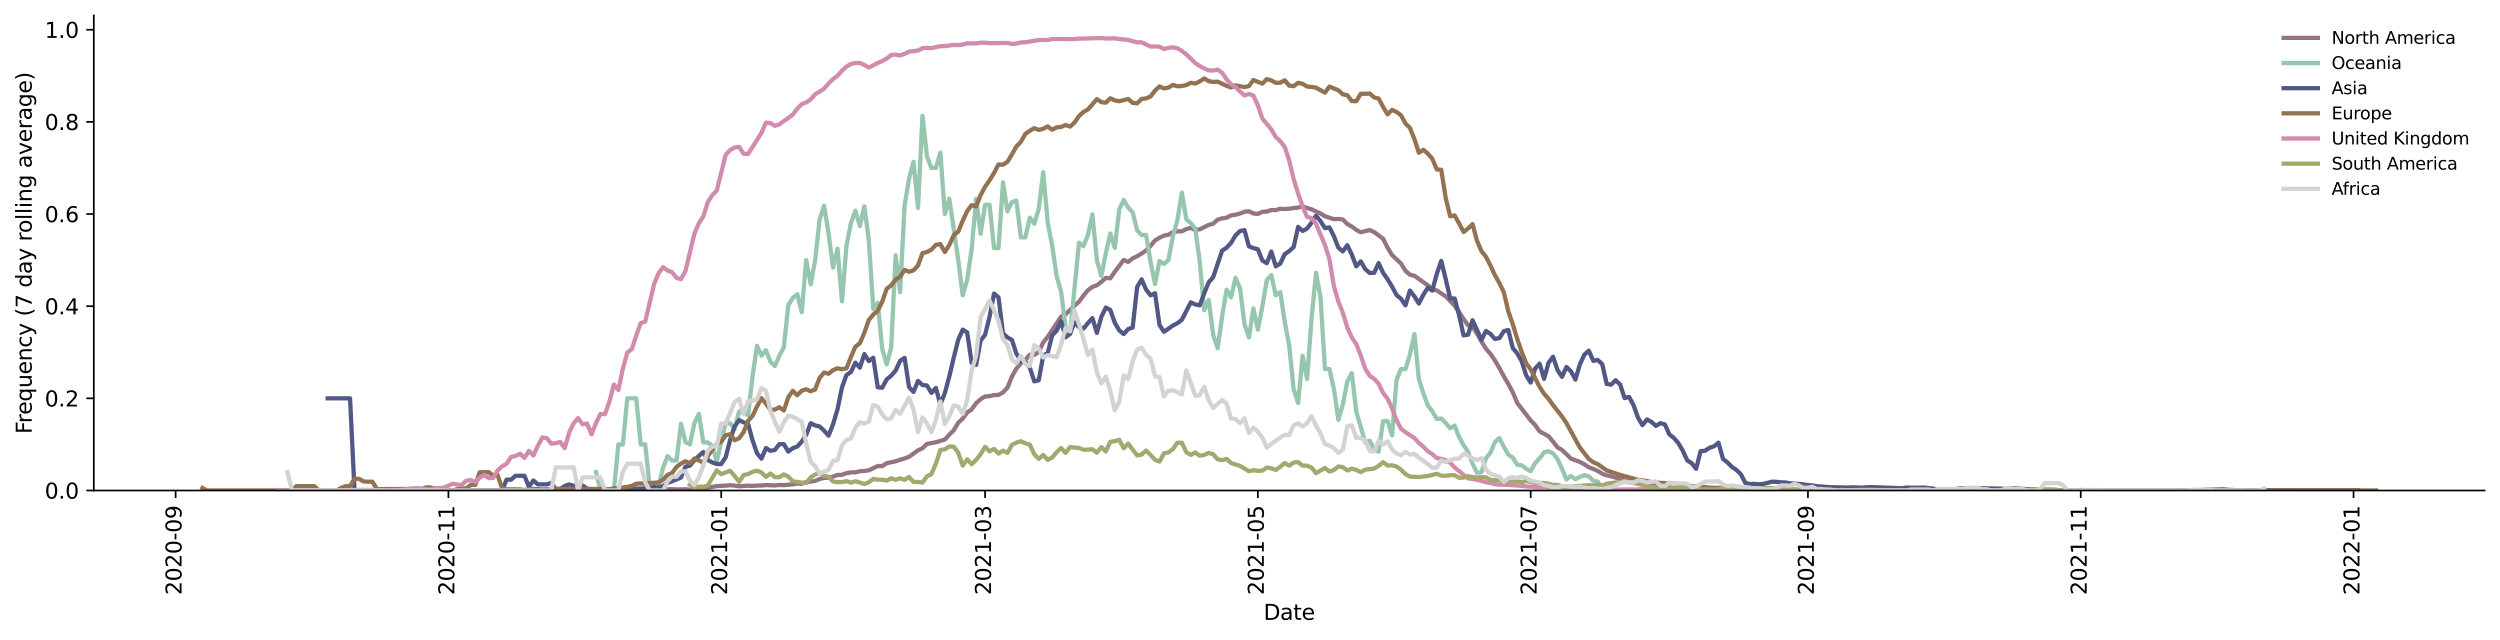 <?xml version="1.0" encoding="utf-8" standalone="no"?>
<!DOCTYPE svg PUBLIC "-//W3C//DTD SVG 1.1//EN"
  "http://www.w3.org/Graphics/SVG/1.1/DTD/svg11.dtd">
<svg height="298.621pt" version="1.1" viewBox="0 0 1166.981 298.621" width="1166.981pt" xmlns="http://www.w3.org/2000/svg" xmlns:xlink="http://www.w3.org/1999/xlink">
 <defs>
  <style type="text/css">*{stroke-linecap:butt;stroke-linejoin:round;}</style>
 </defs>
 <g id="figure_1">
  <g id="patch_1">
   <path d="M 0 298.621 
L 1166.981 298.621 
L 1166.981 0 
L 0 0 
z
" style="fill:#ffffff;"/>
  </g>
  <g id="axes_1">
   <g id="patch_2">
    <path d="M 43.781 228.96 
L 1159.781 228.96 
L 1159.781 7.2 
L 43.781 7.2 
z
" style="fill:#ffffff;"/>
   </g>
   <g id="matplotlib.axis_1">
    <g id="xtick_1">
     <g id="line2d_1">
      <defs>
       <path d="M 0 0 
L 0 3.5 
" id="m4361ff3fb4" style="stroke:#000000;stroke-width:0.8;"/>
      </defs>
      <g>
       <use style="stroke:#000000;stroke-width:0.8;" x="81.983" xlink:href="#m4361ff3fb4" y="228.96"/>
      </g>
     </g>
     <g id="text_1">
      <!-- 2020-09 -->
      <g transform="translate(84.743 277.743)rotate(-90)scale(0.1 -0.1)">
       <defs>
        <path d="M 1228 531 
L 3431 531 
L 3431 0 
L 469 0 
L 469 531 
Q 828 903 1448 1529 
Q 2069 2156 2228 2338 
Q 2531 2678 2651 2914 
Q 2772 3150 2772 3378 
Q 2772 3750 2511 3984 
Q 2250 4219 1831 4219 
Q 1534 4219 1204 4116 
Q 875 4013 500 3803 
L 500 4441 
Q 881 4594 1212 4672 
Q 1544 4750 1819 4750 
Q 2544 4750 2975 4387 
Q 3406 4025 3406 3419 
Q 3406 3131 3298 2873 
Q 3191 2616 2906 2266 
Q 2828 2175 2409 1742 
Q 1991 1309 1228 531 
z
" id="DejaVuSans-32" transform="scale(0.016)"/>
        <path d="M 2034 4250 
Q 1547 4250 1301 3770 
Q 1056 3291 1056 2328 
Q 1056 1369 1301 889 
Q 1547 409 2034 409 
Q 2525 409 2770 889 
Q 3016 1369 3016 2328 
Q 3016 3291 2770 3770 
Q 2525 4250 2034 4250 
z
M 2034 4750 
Q 2819 4750 3233 4129 
Q 3647 3509 3647 2328 
Q 3647 1150 3233 529 
Q 2819 -91 2034 -91 
Q 1250 -91 836 529 
Q 422 1150 422 2328 
Q 422 3509 836 4129 
Q 1250 4750 2034 4750 
z
" id="DejaVuSans-30" transform="scale(0.016)"/>
        <path d="M 313 2009 
L 1997 2009 
L 1997 1497 
L 313 1497 
L 313 2009 
z
" id="DejaVuSans-2d" transform="scale(0.016)"/>
        <path d="M 703 97 
L 703 672 
Q 941 559 1184 500 
Q 1428 441 1663 441 
Q 2288 441 2617 861 
Q 2947 1281 2994 2138 
Q 2813 1869 2534 1725 
Q 2256 1581 1919 1581 
Q 1219 1581 811 2004 
Q 403 2428 403 3163 
Q 403 3881 828 4315 
Q 1253 4750 1959 4750 
Q 2769 4750 3195 4129 
Q 3622 3509 3622 2328 
Q 3622 1225 3098 567 
Q 2575 -91 1691 -91 
Q 1453 -91 1209 -44 
Q 966 3 703 97 
z
M 1959 2075 
Q 2384 2075 2632 2365 
Q 2881 2656 2881 3163 
Q 2881 3666 2632 3958 
Q 2384 4250 1959 4250 
Q 1534 4250 1286 3958 
Q 1038 3666 1038 3163 
Q 1038 2656 1286 2365 
Q 1534 2075 1959 2075 
z
" id="DejaVuSans-39" transform="scale(0.016)"/>
       </defs>
       <use xlink:href="#DejaVuSans-32"/>
       <use x="63.623" xlink:href="#DejaVuSans-30"/>
       <use x="127.246" xlink:href="#DejaVuSans-32"/>
       <use x="190.869" xlink:href="#DejaVuSans-30"/>
       <use x="254.492" xlink:href="#DejaVuSans-2d"/>
       <use x="290.576" xlink:href="#DejaVuSans-30"/>
       <use x="354.199" xlink:href="#DejaVuSans-39"/>
      </g>
     </g>
    </g>
    <g id="xtick_2">
     <g id="line2d_2">
      <g>
       <use style="stroke:#000000;stroke-width:0.8;" x="209.323" xlink:href="#m4361ff3fb4" y="228.96"/>
      </g>
     </g>
     <g id="text_2">
      <!-- 2020-11 -->
      <g transform="translate(212.083 277.743)rotate(-90)scale(0.1 -0.1)">
       <defs>
        <path d="M 794 531 
L 1825 531 
L 1825 4091 
L 703 3866 
L 703 4441 
L 1819 4666 
L 2450 4666 
L 2450 531 
L 3481 531 
L 3481 0 
L 794 0 
L 794 531 
z
" id="DejaVuSans-31" transform="scale(0.016)"/>
       </defs>
       <use xlink:href="#DejaVuSans-32"/>
       <use x="63.623" xlink:href="#DejaVuSans-30"/>
       <use x="127.246" xlink:href="#DejaVuSans-32"/>
       <use x="190.869" xlink:href="#DejaVuSans-30"/>
       <use x="254.492" xlink:href="#DejaVuSans-2d"/>
       <use x="290.576" xlink:href="#DejaVuSans-31"/>
       <use x="354.199" xlink:href="#DejaVuSans-31"/>
      </g>
     </g>
    </g>
    <g id="xtick_3">
     <g id="line2d_3">
      <g>
       <use style="stroke:#000000;stroke-width:0.8;" x="336.663" xlink:href="#m4361ff3fb4" y="228.96"/>
      </g>
     </g>
     <g id="text_3">
      <!-- 2021-01 -->
      <g transform="translate(339.423 277.743)rotate(-90)scale(0.1 -0.1)">
       <use xlink:href="#DejaVuSans-32"/>
       <use x="63.623" xlink:href="#DejaVuSans-30"/>
       <use x="127.246" xlink:href="#DejaVuSans-32"/>
       <use x="190.869" xlink:href="#DejaVuSans-31"/>
       <use x="254.492" xlink:href="#DejaVuSans-2d"/>
       <use x="290.576" xlink:href="#DejaVuSans-30"/>
       <use x="354.199" xlink:href="#DejaVuSans-31"/>
      </g>
     </g>
    </g>
    <g id="xtick_4">
     <g id="line2d_4">
      <g>
       <use style="stroke:#000000;stroke-width:0.8;" x="459.828" xlink:href="#m4361ff3fb4" y="228.96"/>
      </g>
     </g>
     <g id="text_4">
      <!-- 2021-03 -->
      <g transform="translate(462.588 277.743)rotate(-90)scale(0.1 -0.1)">
       <defs>
        <path d="M 2597 2516 
Q 3050 2419 3304 2112 
Q 3559 1806 3559 1356 
Q 3559 666 3084 287 
Q 2609 -91 1734 -91 
Q 1441 -91 1130 -33 
Q 819 25 488 141 
L 488 750 
Q 750 597 1062 519 
Q 1375 441 1716 441 
Q 2309 441 2620 675 
Q 2931 909 2931 1356 
Q 2931 1769 2642 2001 
Q 2353 2234 1838 2234 
L 1294 2234 
L 1294 2753 
L 1863 2753 
Q 2328 2753 2575 2939 
Q 2822 3125 2822 3475 
Q 2822 3834 2567 4026 
Q 2313 4219 1838 4219 
Q 1578 4219 1281 4162 
Q 984 4106 628 3988 
L 628 4550 
Q 988 4650 1302 4700 
Q 1616 4750 1894 4750 
Q 2613 4750 3031 4423 
Q 3450 4097 3450 3541 
Q 3450 3153 3228 2886 
Q 3006 2619 2597 2516 
z
" id="DejaVuSans-33" transform="scale(0.016)"/>
       </defs>
       <use xlink:href="#DejaVuSans-32"/>
       <use x="63.623" xlink:href="#DejaVuSans-30"/>
       <use x="127.246" xlink:href="#DejaVuSans-32"/>
       <use x="190.869" xlink:href="#DejaVuSans-31"/>
       <use x="254.492" xlink:href="#DejaVuSans-2d"/>
       <use x="290.576" xlink:href="#DejaVuSans-30"/>
       <use x="354.199" xlink:href="#DejaVuSans-33"/>
      </g>
     </g>
    </g>
    <g id="xtick_5">
     <g id="line2d_5">
      <g>
       <use style="stroke:#000000;stroke-width:0.8;" x="587.168" xlink:href="#m4361ff3fb4" y="228.96"/>
      </g>
     </g>
     <g id="text_5">
      <!-- 2021-05 -->
      <g transform="translate(589.928 277.743)rotate(-90)scale(0.1 -0.1)">
       <defs>
        <path d="M 691 4666 
L 3169 4666 
L 3169 4134 
L 1269 4134 
L 1269 2991 
Q 1406 3038 1543 3061 
Q 1681 3084 1819 3084 
Q 2600 3084 3056 2656 
Q 3513 2228 3513 1497 
Q 3513 744 3044 326 
Q 2575 -91 1722 -91 
Q 1428 -91 1123 -41 
Q 819 9 494 109 
L 494 744 
Q 775 591 1075 516 
Q 1375 441 1709 441 
Q 2250 441 2565 725 
Q 2881 1009 2881 1497 
Q 2881 1984 2565 2268 
Q 2250 2553 1709 2553 
Q 1456 2553 1204 2497 
Q 953 2441 691 2322 
L 691 4666 
z
" id="DejaVuSans-35" transform="scale(0.016)"/>
       </defs>
       <use xlink:href="#DejaVuSans-32"/>
       <use x="63.623" xlink:href="#DejaVuSans-30"/>
       <use x="127.246" xlink:href="#DejaVuSans-32"/>
       <use x="190.869" xlink:href="#DejaVuSans-31"/>
       <use x="254.492" xlink:href="#DejaVuSans-2d"/>
       <use x="290.576" xlink:href="#DejaVuSans-30"/>
       <use x="354.199" xlink:href="#DejaVuSans-35"/>
      </g>
     </g>
    </g>
    <g id="xtick_6">
     <g id="line2d_6">
      <g>
       <use style="stroke:#000000;stroke-width:0.8;" x="714.509" xlink:href="#m4361ff3fb4" y="228.96"/>
      </g>
     </g>
     <g id="text_6">
      <!-- 2021-07 -->
      <g transform="translate(717.268 277.743)rotate(-90)scale(0.1 -0.1)">
       <defs>
        <path d="M 525 4666 
L 3525 4666 
L 3525 4397 
L 1831 0 
L 1172 0 
L 2766 4134 
L 525 4134 
L 525 4666 
z
" id="DejaVuSans-37" transform="scale(0.016)"/>
       </defs>
       <use xlink:href="#DejaVuSans-32"/>
       <use x="63.623" xlink:href="#DejaVuSans-30"/>
       <use x="127.246" xlink:href="#DejaVuSans-32"/>
       <use x="190.869" xlink:href="#DejaVuSans-31"/>
       <use x="254.492" xlink:href="#DejaVuSans-2d"/>
       <use x="290.576" xlink:href="#DejaVuSans-30"/>
       <use x="354.199" xlink:href="#DejaVuSans-37"/>
      </g>
     </g>
    </g>
    <g id="xtick_7">
     <g id="line2d_7">
      <g>
       <use style="stroke:#000000;stroke-width:0.8;" x="843.936" xlink:href="#m4361ff3fb4" y="228.96"/>
      </g>
     </g>
     <g id="text_7">
      <!-- 2021-09 -->
      <g transform="translate(846.696 277.743)rotate(-90)scale(0.1 -0.1)">
       <use xlink:href="#DejaVuSans-32"/>
       <use x="63.623" xlink:href="#DejaVuSans-30"/>
       <use x="127.246" xlink:href="#DejaVuSans-32"/>
       <use x="190.869" xlink:href="#DejaVuSans-31"/>
       <use x="254.492" xlink:href="#DejaVuSans-2d"/>
       <use x="290.576" xlink:href="#DejaVuSans-30"/>
       <use x="354.199" xlink:href="#DejaVuSans-39"/>
      </g>
     </g>
    </g>
    <g id="xtick_8">
     <g id="line2d_8">
      <g>
       <use style="stroke:#000000;stroke-width:0.8;" x="971.276" xlink:href="#m4361ff3fb4" y="228.96"/>
      </g>
     </g>
     <g id="text_8">
      <!-- 2021-11 -->
      <g transform="translate(974.036 277.743)rotate(-90)scale(0.1 -0.1)">
       <use xlink:href="#DejaVuSans-32"/>
       <use x="63.623" xlink:href="#DejaVuSans-30"/>
       <use x="127.246" xlink:href="#DejaVuSans-32"/>
       <use x="190.869" xlink:href="#DejaVuSans-31"/>
       <use x="254.492" xlink:href="#DejaVuSans-2d"/>
       <use x="290.576" xlink:href="#DejaVuSans-31"/>
       <use x="354.199" xlink:href="#DejaVuSans-31"/>
      </g>
     </g>
    </g>
    <g id="xtick_9">
     <g id="line2d_9">
      <g>
       <use style="stroke:#000000;stroke-width:0.8;" x="1098.616" xlink:href="#m4361ff3fb4" y="228.96"/>
      </g>
     </g>
     <g id="text_9">
      <!-- 2022-01 -->
      <g transform="translate(1101.376 277.743)rotate(-90)scale(0.1 -0.1)">
       <use xlink:href="#DejaVuSans-32"/>
       <use x="63.623" xlink:href="#DejaVuSans-30"/>
       <use x="127.246" xlink:href="#DejaVuSans-32"/>
       <use x="190.869" xlink:href="#DejaVuSans-32"/>
       <use x="254.492" xlink:href="#DejaVuSans-2d"/>
       <use x="290.576" xlink:href="#DejaVuSans-30"/>
       <use x="354.199" xlink:href="#DejaVuSans-31"/>
      </g>
     </g>
    </g>
    <g id="text_10">
     <!-- Date -->
     <g transform="translate(589.83 289.341)scale(0.1 -0.1)">
      <defs>
       <path d="M 1259 4147 
L 1259 519 
L 2022 519 
Q 2988 519 3436 956 
Q 3884 1394 3884 2338 
Q 3884 3275 3436 3711 
Q 2988 4147 2022 4147 
L 1259 4147 
z
M 628 4666 
L 1925 4666 
Q 3281 4666 3915 4102 
Q 4550 3538 4550 2338 
Q 4550 1131 3912 565 
Q 3275 0 1925 0 
L 628 0 
L 628 4666 
z
" id="DejaVuSans-44" transform="scale(0.016)"/>
       <path d="M 2194 1759 
Q 1497 1759 1228 1600 
Q 959 1441 959 1056 
Q 959 750 1161 570 
Q 1363 391 1709 391 
Q 2188 391 2477 730 
Q 2766 1069 2766 1631 
L 2766 1759 
L 2194 1759 
z
M 3341 1997 
L 3341 0 
L 2766 0 
L 2766 531 
Q 2569 213 2275 61 
Q 1981 -91 1556 -91 
Q 1019 -91 701 211 
Q 384 513 384 1019 
Q 384 1609 779 1909 
Q 1175 2209 1959 2209 
L 2766 2209 
L 2766 2266 
Q 2766 2663 2505 2880 
Q 2244 3097 1772 3097 
Q 1472 3097 1187 3025 
Q 903 2953 641 2809 
L 641 3341 
Q 956 3463 1253 3523 
Q 1550 3584 1831 3584 
Q 2591 3584 2966 3190 
Q 3341 2797 3341 1997 
z
" id="DejaVuSans-61" transform="scale(0.016)"/>
       <path d="M 1172 4494 
L 1172 3500 
L 2356 3500 
L 2356 3053 
L 1172 3053 
L 1172 1153 
Q 1172 725 1289 603 
Q 1406 481 1766 481 
L 2356 481 
L 2356 0 
L 1766 0 
Q 1100 0 847 248 
Q 594 497 594 1153 
L 594 3053 
L 172 3053 
L 172 3500 
L 594 3500 
L 594 4494 
L 1172 4494 
z
" id="DejaVuSans-74" transform="scale(0.016)"/>
       <path d="M 3597 1894 
L 3597 1613 
L 953 1613 
Q 991 1019 1311 708 
Q 1631 397 2203 397 
Q 2534 397 2845 478 
Q 3156 559 3463 722 
L 3463 178 
Q 3153 47 2828 -22 
Q 2503 -91 2169 -91 
Q 1331 -91 842 396 
Q 353 884 353 1716 
Q 353 2575 817 3079 
Q 1281 3584 2069 3584 
Q 2775 3584 3186 3129 
Q 3597 2675 3597 1894 
z
M 3022 2063 
Q 3016 2534 2758 2815 
Q 2500 3097 2075 3097 
Q 1594 3097 1305 2825 
Q 1016 2553 972 2059 
L 3022 2063 
z
" id="DejaVuSans-65" transform="scale(0.016)"/>
      </defs>
      <use xlink:href="#DejaVuSans-44"/>
      <use x="77.002" xlink:href="#DejaVuSans-61"/>
      <use x="138.281" xlink:href="#DejaVuSans-74"/>
      <use x="177.49" xlink:href="#DejaVuSans-65"/>
     </g>
    </g>
   </g>
   <g id="matplotlib.axis_2">
    <g id="ytick_1">
     <g id="line2d_10">
      <defs>
       <path d="M 0 0 
L -3.5 0 
" id="m723d3af922" style="stroke:#000000;stroke-width:0.8;"/>
      </defs>
      <g>
       <use style="stroke:#000000;stroke-width:0.8;" x="43.781" xlink:href="#m723d3af922" y="228.96"/>
      </g>
     </g>
     <g id="text_11">
      <!-- 0.0 -->
      <g transform="translate(20.878 232.759)scale(0.1 -0.1)">
       <defs>
        <path d="M 684 794 
L 1344 794 
L 1344 0 
L 684 0 
L 684 794 
z
" id="DejaVuSans-2e" transform="scale(0.016)"/>
       </defs>
       <use xlink:href="#DejaVuSans-30"/>
       <use x="63.623" xlink:href="#DejaVuSans-2e"/>
       <use x="95.41" xlink:href="#DejaVuSans-30"/>
      </g>
     </g>
    </g>
    <g id="ytick_2">
     <g id="line2d_11">
      <g>
       <use style="stroke:#000000;stroke-width:0.8;" x="43.781" xlink:href="#m723d3af922" y="185.942"/>
      </g>
     </g>
     <g id="text_12">
      <!-- 0.2 -->
      <g transform="translate(20.878 189.741)scale(0.1 -0.1)">
       <use xlink:href="#DejaVuSans-30"/>
       <use x="63.623" xlink:href="#DejaVuSans-2e"/>
       <use x="95.41" xlink:href="#DejaVuSans-32"/>
      </g>
     </g>
    </g>
    <g id="ytick_3">
     <g id="line2d_12">
      <g>
       <use style="stroke:#000000;stroke-width:0.8;" x="43.781" xlink:href="#m723d3af922" y="142.924"/>
      </g>
     </g>
     <g id="text_13">
      <!-- 0.4 -->
      <g transform="translate(20.878 146.724)scale(0.1 -0.1)">
       <defs>
        <path d="M 2419 4116 
L 825 1625 
L 2419 1625 
L 2419 4116 
z
M 2253 4666 
L 3047 4666 
L 3047 1625 
L 3713 1625 
L 3713 1100 
L 3047 1100 
L 3047 0 
L 2419 0 
L 2419 1100 
L 313 1100 
L 313 1709 
L 2253 4666 
z
" id="DejaVuSans-34" transform="scale(0.016)"/>
       </defs>
       <use xlink:href="#DejaVuSans-30"/>
       <use x="63.623" xlink:href="#DejaVuSans-2e"/>
       <use x="95.41" xlink:href="#DejaVuSans-34"/>
      </g>
     </g>
    </g>
    <g id="ytick_4">
     <g id="line2d_13">
      <g>
       <use style="stroke:#000000;stroke-width:0.8;" x="43.781" xlink:href="#m723d3af922" y="99.907"/>
      </g>
     </g>
     <g id="text_14">
      <!-- 0.6 -->
      <g transform="translate(20.878 103.706)scale(0.1 -0.1)">
       <defs>
        <path d="M 2113 2584 
Q 1688 2584 1439 2293 
Q 1191 2003 1191 1497 
Q 1191 994 1439 701 
Q 1688 409 2113 409 
Q 2538 409 2786 701 
Q 3034 994 3034 1497 
Q 3034 2003 2786 2293 
Q 2538 2584 2113 2584 
z
M 3366 4563 
L 3366 3988 
Q 3128 4100 2886 4159 
Q 2644 4219 2406 4219 
Q 1781 4219 1451 3797 
Q 1122 3375 1075 2522 
Q 1259 2794 1537 2939 
Q 1816 3084 2150 3084 
Q 2853 3084 3261 2657 
Q 3669 2231 3669 1497 
Q 3669 778 3244 343 
Q 2819 -91 2113 -91 
Q 1303 -91 875 529 
Q 447 1150 447 2328 
Q 447 3434 972 4092 
Q 1497 4750 2381 4750 
Q 2619 4750 2861 4703 
Q 3103 4656 3366 4563 
z
" id="DejaVuSans-36" transform="scale(0.016)"/>
       </defs>
       <use xlink:href="#DejaVuSans-30"/>
       <use x="63.623" xlink:href="#DejaVuSans-2e"/>
       <use x="95.41" xlink:href="#DejaVuSans-36"/>
      </g>
     </g>
    </g>
    <g id="ytick_5">
     <g id="line2d_14">
      <g>
       <use style="stroke:#000000;stroke-width:0.8;" x="43.781" xlink:href="#m723d3af922" y="56.889"/>
      </g>
     </g>
     <g id="text_15">
      <!-- 0.8 -->
      <g transform="translate(20.878 60.688)scale(0.1 -0.1)">
       <defs>
        <path d="M 2034 2216 
Q 1584 2216 1326 1975 
Q 1069 1734 1069 1313 
Q 1069 891 1326 650 
Q 1584 409 2034 409 
Q 2484 409 2743 651 
Q 3003 894 3003 1313 
Q 3003 1734 2745 1975 
Q 2488 2216 2034 2216 
z
M 1403 2484 
Q 997 2584 770 2862 
Q 544 3141 544 3541 
Q 544 4100 942 4425 
Q 1341 4750 2034 4750 
Q 2731 4750 3128 4425 
Q 3525 4100 3525 3541 
Q 3525 3141 3298 2862 
Q 3072 2584 2669 2484 
Q 3125 2378 3379 2068 
Q 3634 1759 3634 1313 
Q 3634 634 3220 271 
Q 2806 -91 2034 -91 
Q 1263 -91 848 271 
Q 434 634 434 1313 
Q 434 1759 690 2068 
Q 947 2378 1403 2484 
z
M 1172 3481 
Q 1172 3119 1398 2916 
Q 1625 2713 2034 2713 
Q 2441 2713 2670 2916 
Q 2900 3119 2900 3481 
Q 2900 3844 2670 4047 
Q 2441 4250 2034 4250 
Q 1625 4250 1398 4047 
Q 1172 3844 1172 3481 
z
" id="DejaVuSans-38" transform="scale(0.016)"/>
       </defs>
       <use xlink:href="#DejaVuSans-30"/>
       <use x="63.623" xlink:href="#DejaVuSans-2e"/>
       <use x="95.41" xlink:href="#DejaVuSans-38"/>
      </g>
     </g>
    </g>
    <g id="ytick_6">
     <g id="line2d_15">
      <g>
       <use style="stroke:#000000;stroke-width:0.8;" x="43.781" xlink:href="#m723d3af922" y="13.871"/>
      </g>
     </g>
     <g id="text_16">
      <!-- 1.0 -->
      <g transform="translate(20.878 17.67)scale(0.1 -0.1)">
       <use xlink:href="#DejaVuSans-31"/>
       <use x="63.623" xlink:href="#DejaVuSans-2e"/>
       <use x="95.41" xlink:href="#DejaVuSans-30"/>
      </g>
     </g>
    </g>
    <g id="text_17">
     <!-- Frequency (7 day rolling average) -->
     <g transform="translate(14.798 202.529)rotate(-90)scale(0.1 -0.1)">
      <defs>
       <path d="M 628 4666 
L 3309 4666 
L 3309 4134 
L 1259 4134 
L 1259 2759 
L 3109 2759 
L 3109 2228 
L 1259 2228 
L 1259 0 
L 628 0 
L 628 4666 
z
" id="DejaVuSans-46" transform="scale(0.016)"/>
       <path d="M 2631 2963 
Q 2534 3019 2420 3045 
Q 2306 3072 2169 3072 
Q 1681 3072 1420 2755 
Q 1159 2438 1159 1844 
L 1159 0 
L 581 0 
L 581 3500 
L 1159 3500 
L 1159 2956 
Q 1341 3275 1631 3429 
Q 1922 3584 2338 3584 
Q 2397 3584 2469 3576 
Q 2541 3569 2628 3553 
L 2631 2963 
z
" id="DejaVuSans-72" transform="scale(0.016)"/>
       <path d="M 947 1747 
Q 947 1113 1208 752 
Q 1469 391 1925 391 
Q 2381 391 2643 752 
Q 2906 1113 2906 1747 
Q 2906 2381 2643 2742 
Q 2381 3103 1925 3103 
Q 1469 3103 1208 2742 
Q 947 2381 947 1747 
z
M 2906 525 
Q 2725 213 2448 61 
Q 2172 -91 1784 -91 
Q 1150 -91 751 415 
Q 353 922 353 1747 
Q 353 2572 751 3078 
Q 1150 3584 1784 3584 
Q 2172 3584 2448 3432 
Q 2725 3281 2906 2969 
L 2906 3500 
L 3481 3500 
L 3481 -1331 
L 2906 -1331 
L 2906 525 
z
" id="DejaVuSans-71" transform="scale(0.016)"/>
       <path d="M 544 1381 
L 544 3500 
L 1119 3500 
L 1119 1403 
Q 1119 906 1312 657 
Q 1506 409 1894 409 
Q 2359 409 2629 706 
Q 2900 1003 2900 1516 
L 2900 3500 
L 3475 3500 
L 3475 0 
L 2900 0 
L 2900 538 
Q 2691 219 2414 64 
Q 2138 -91 1772 -91 
Q 1169 -91 856 284 
Q 544 659 544 1381 
z
M 1991 3584 
L 1991 3584 
z
" id="DejaVuSans-75" transform="scale(0.016)"/>
       <path d="M 3513 2113 
L 3513 0 
L 2938 0 
L 2938 2094 
Q 2938 2591 2744 2837 
Q 2550 3084 2163 3084 
Q 1697 3084 1428 2787 
Q 1159 2491 1159 1978 
L 1159 0 
L 581 0 
L 581 3500 
L 1159 3500 
L 1159 2956 
Q 1366 3272 1645 3428 
Q 1925 3584 2291 3584 
Q 2894 3584 3203 3211 
Q 3513 2838 3513 2113 
z
" id="DejaVuSans-6e" transform="scale(0.016)"/>
       <path d="M 3122 3366 
L 3122 2828 
Q 2878 2963 2633 3030 
Q 2388 3097 2138 3097 
Q 1578 3097 1268 2742 
Q 959 2388 959 1747 
Q 959 1106 1268 751 
Q 1578 397 2138 397 
Q 2388 397 2633 464 
Q 2878 531 3122 666 
L 3122 134 
Q 2881 22 2623 -34 
Q 2366 -91 2075 -91 
Q 1284 -91 818 406 
Q 353 903 353 1747 
Q 353 2603 823 3093 
Q 1294 3584 2113 3584 
Q 2378 3584 2631 3529 
Q 2884 3475 3122 3366 
z
" id="DejaVuSans-63" transform="scale(0.016)"/>
       <path d="M 2059 -325 
Q 1816 -950 1584 -1140 
Q 1353 -1331 966 -1331 
L 506 -1331 
L 506 -850 
L 844 -850 
Q 1081 -850 1212 -737 
Q 1344 -625 1503 -206 
L 1606 56 
L 191 3500 
L 800 3500 
L 1894 763 
L 2988 3500 
L 3597 3500 
L 2059 -325 
z
" id="DejaVuSans-79" transform="scale(0.016)"/>
       <path id="DejaVuSans-20" transform="scale(0.016)"/>
       <path d="M 1984 4856 
Q 1566 4138 1362 3434 
Q 1159 2731 1159 2009 
Q 1159 1288 1364 580 
Q 1569 -128 1984 -844 
L 1484 -844 
Q 1016 -109 783 600 
Q 550 1309 550 2009 
Q 550 2706 781 3412 
Q 1013 4119 1484 4856 
L 1984 4856 
z
" id="DejaVuSans-28" transform="scale(0.016)"/>
       <path d="M 2906 2969 
L 2906 4863 
L 3481 4863 
L 3481 0 
L 2906 0 
L 2906 525 
Q 2725 213 2448 61 
Q 2172 -91 1784 -91 
Q 1150 -91 751 415 
Q 353 922 353 1747 
Q 353 2572 751 3078 
Q 1150 3584 1784 3584 
Q 2172 3584 2448 3432 
Q 2725 3281 2906 2969 
z
M 947 1747 
Q 947 1113 1208 752 
Q 1469 391 1925 391 
Q 2381 391 2643 752 
Q 2906 1113 2906 1747 
Q 2906 2381 2643 2742 
Q 2381 3103 1925 3103 
Q 1469 3103 1208 2742 
Q 947 2381 947 1747 
z
" id="DejaVuSans-64" transform="scale(0.016)"/>
       <path d="M 1959 3097 
Q 1497 3097 1228 2736 
Q 959 2375 959 1747 
Q 959 1119 1226 758 
Q 1494 397 1959 397 
Q 2419 397 2687 759 
Q 2956 1122 2956 1747 
Q 2956 2369 2687 2733 
Q 2419 3097 1959 3097 
z
M 1959 3584 
Q 2709 3584 3137 3096 
Q 3566 2609 3566 1747 
Q 3566 888 3137 398 
Q 2709 -91 1959 -91 
Q 1206 -91 779 398 
Q 353 888 353 1747 
Q 353 2609 779 3096 
Q 1206 3584 1959 3584 
z
" id="DejaVuSans-6f" transform="scale(0.016)"/>
       <path d="M 603 4863 
L 1178 4863 
L 1178 0 
L 603 0 
L 603 4863 
z
" id="DejaVuSans-6c" transform="scale(0.016)"/>
       <path d="M 603 3500 
L 1178 3500 
L 1178 0 
L 603 0 
L 603 3500 
z
M 603 4863 
L 1178 4863 
L 1178 4134 
L 603 4134 
L 603 4863 
z
" id="DejaVuSans-69" transform="scale(0.016)"/>
       <path d="M 2906 1791 
Q 2906 2416 2648 2759 
Q 2391 3103 1925 3103 
Q 1463 3103 1205 2759 
Q 947 2416 947 1791 
Q 947 1169 1205 825 
Q 1463 481 1925 481 
Q 2391 481 2648 825 
Q 2906 1169 2906 1791 
z
M 3481 434 
Q 3481 -459 3084 -895 
Q 2688 -1331 1869 -1331 
Q 1566 -1331 1297 -1286 
Q 1028 -1241 775 -1147 
L 775 -588 
Q 1028 -725 1275 -790 
Q 1522 -856 1778 -856 
Q 2344 -856 2625 -561 
Q 2906 -266 2906 331 
L 2906 616 
Q 2728 306 2450 153 
Q 2172 0 1784 0 
Q 1141 0 747 490 
Q 353 981 353 1791 
Q 353 2603 747 3093 
Q 1141 3584 1784 3584 
Q 2172 3584 2450 3431 
Q 2728 3278 2906 2969 
L 2906 3500 
L 3481 3500 
L 3481 434 
z
" id="DejaVuSans-67" transform="scale(0.016)"/>
       <path d="M 191 3500 
L 800 3500 
L 1894 563 
L 2988 3500 
L 3597 3500 
L 2284 0 
L 1503 0 
L 191 3500 
z
" id="DejaVuSans-76" transform="scale(0.016)"/>
       <path d="M 513 4856 
L 1013 4856 
Q 1481 4119 1714 3412 
Q 1947 2706 1947 2009 
Q 1947 1309 1714 600 
Q 1481 -109 1013 -844 
L 513 -844 
Q 928 -128 1133 580 
Q 1338 1288 1338 2009 
Q 1338 2731 1133 3434 
Q 928 4138 513 4856 
z
" id="DejaVuSans-29" transform="scale(0.016)"/>
      </defs>
      <use xlink:href="#DejaVuSans-46"/>
      <use x="50.27" xlink:href="#DejaVuSans-72"/>
      <use x="89.133" xlink:href="#DejaVuSans-65"/>
      <use x="150.656" xlink:href="#DejaVuSans-71"/>
      <use x="214.133" xlink:href="#DejaVuSans-75"/>
      <use x="277.512" xlink:href="#DejaVuSans-65"/>
      <use x="339.035" xlink:href="#DejaVuSans-6e"/>
      <use x="402.414" xlink:href="#DejaVuSans-63"/>
      <use x="457.395" xlink:href="#DejaVuSans-79"/>
      <use x="516.574" xlink:href="#DejaVuSans-20"/>
      <use x="548.361" xlink:href="#DejaVuSans-28"/>
      <use x="587.375" xlink:href="#DejaVuSans-37"/>
      <use x="650.998" xlink:href="#DejaVuSans-20"/>
      <use x="682.785" xlink:href="#DejaVuSans-64"/>
      <use x="746.262" xlink:href="#DejaVuSans-61"/>
      <use x="807.541" xlink:href="#DejaVuSans-79"/>
      <use x="866.721" xlink:href="#DejaVuSans-20"/>
      <use x="898.508" xlink:href="#DejaVuSans-72"/>
      <use x="937.371" xlink:href="#DejaVuSans-6f"/>
      <use x="998.553" xlink:href="#DejaVuSans-6c"/>
      <use x="1026.336" xlink:href="#DejaVuSans-6c"/>
      <use x="1054.119" xlink:href="#DejaVuSans-69"/>
      <use x="1081.902" xlink:href="#DejaVuSans-6e"/>
      <use x="1145.281" xlink:href="#DejaVuSans-67"/>
      <use x="1208.758" xlink:href="#DejaVuSans-20"/>
      <use x="1240.545" xlink:href="#DejaVuSans-61"/>
      <use x="1301.824" xlink:href="#DejaVuSans-76"/>
      <use x="1361.004" xlink:href="#DejaVuSans-65"/>
      <use x="1422.527" xlink:href="#DejaVuSans-72"/>
      <use x="1463.641" xlink:href="#DejaVuSans-61"/>
      <use x="1524.92" xlink:href="#DejaVuSans-67"/>
      <use x="1588.396" xlink:href="#DejaVuSans-65"/>
      <use x="1649.92" xlink:href="#DejaVuSans-29"/>
     </g>
    </g>
   </g>
   <g id="line2d_16">
    <path clip-path="url(#pa20e590144)" d="M 203.061 228.558 
L 205.148 228.834 
L 211.411 228.834 
L 213.498 228.96 
L 232.286 228.78 
L 234.374 228.922 
L 253.162 228.821 
L 257.337 228.768 
L 259.424 228.723 
L 263.599 228.82 
L 269.862 228.96 
L 280.3 228.937 
L 288.65 228.96 
L 303.263 228.798 
L 305.35 228.636 
L 309.525 228.541 
L 313.7 228.332 
L 315.788 228.461 
L 319.963 228.39 
L 322.051 228.591 
L 324.138 228.25 
L 330.401 227.697 
L 334.576 226.889 
L 338.751 226.71 
L 340.838 226.498 
L 342.926 226.676 
L 345.014 227.016 
L 349.189 226.703 
L 351.276 226.827 
L 353.364 226.656 
L 355.451 226.631 
L 357.539 226.433 
L 361.714 226.602 
L 363.801 226.367 
L 365.889 226.465 
L 370.064 226.084 
L 372.152 225.72 
L 374.239 225.838 
L 376.327 224.989 
L 378.414 224.808 
L 380.502 224.476 
L 382.589 223.616 
L 384.677 223.075 
L 386.764 223.046 
L 388.852 222.487 
L 390.939 221.7 
L 393.027 221.657 
L 395.115 220.877 
L 397.202 220.496 
L 399.29 220.473 
L 401.377 219.986 
L 403.465 219.852 
L 405.552 219.527 
L 409.727 217.541 
L 411.815 217.547 
L 413.902 216.209 
L 418.078 215.344 
L 420.165 214.596 
L 422.253 214.009 
L 424.34 213.226 
L 428.515 210.222 
L 430.603 209.247 
L 432.69 207.202 
L 436.865 206.432 
L 441.041 205.198 
L 443.128 202.896 
L 445.216 200.817 
L 447.303 197.329 
L 449.391 195.378 
L 451.478 192.552 
L 453.566 191.11 
L 455.653 188.18 
L 457.741 186.336 
L 459.828 185.07 
L 461.916 184.901 
L 464.003 184.445 
L 466.091 184.336 
L 468.179 183.179 
L 470.266 180.97 
L 472.354 175.779 
L 474.441 172.067 
L 476.529 169.565 
L 478.616 167.961 
L 480.704 165.592 
L 482.791 165.703 
L 484.879 164.227 
L 486.966 159.808 
L 489.054 157.246 
L 493.229 150.974 
L 495.317 147.801 
L 497.404 146.728 
L 501.579 142.683 
L 503.667 140.852 
L 505.754 138.019 
L 507.842 135.479 
L 509.929 133.928 
L 512.017 133.173 
L 514.104 131.573 
L 516.192 129.751 
L 518.28 129.912 
L 520.367 126.875 
L 524.542 121.342 
L 526.63 122.288 
L 528.717 120.578 
L 530.805 119.598 
L 532.892 118.398 
L 534.98 116.902 
L 537.067 114.776 
L 539.155 112.24 
L 541.243 110.956 
L 543.33 109.99 
L 545.418 109.549 
L 547.505 108.437 
L 549.593 107.988 
L 551.68 107.977 
L 553.768 106.908 
L 555.855 106.412 
L 557.943 107.365 
L 560.03 107.044 
L 564.205 104.984 
L 566.293 104.414 
L 568.381 102.531 
L 570.468 101.936 
L 572.556 101.629 
L 574.643 100.562 
L 576.731 100.226 
L 578.818 99.673 
L 580.906 98.839 
L 582.993 98.605 
L 585.081 99.656 
L 587.168 99.846 
L 589.256 98.888 
L 591.344 98.746 
L 593.431 98.046 
L 595.519 98.075 
L 597.606 97.44 
L 599.694 97.585 
L 601.781 97.432 
L 603.869 97.112 
L 605.956 96.919 
L 608.044 96.287 
L 610.131 97.097 
L 612.219 97.732 
L 616.394 99.627 
L 618.482 100.96 
L 622.657 102.304 
L 624.744 102.203 
L 626.832 102.435 
L 628.919 104.549 
L 631.007 105.75 
L 633.094 107.306 
L 635.182 108.404 
L 639.357 107.392 
L 641.445 108.332 
L 645.62 111.425 
L 647.707 115.599 
L 649.795 119.081 
L 653.97 122.998 
L 656.057 126.436 
L 658.145 128.228 
L 660.232 128.715 
L 666.495 133.195 
L 668.583 134.94 
L 670.67 135.571 
L 674.845 138.348 
L 679.02 142.654 
L 681.108 145.686 
L 683.195 148.922 
L 685.283 151.87 
L 687.37 152.55 
L 689.458 155.725 
L 691.546 159.451 
L 693.633 162.786 
L 695.721 165.185 
L 697.808 168.252 
L 699.896 171.787 
L 701.983 175.728 
L 704.071 179.23 
L 706.158 183.162 
L 708.246 188.102 
L 714.509 196.276 
L 716.596 198.411 
L 718.684 201.378 
L 722.859 203.644 
L 724.946 206.151 
L 727.034 208.859 
L 729.121 210.04 
L 731.209 211.991 
L 733.296 214.103 
L 737.471 215.607 
L 739.559 216.733 
L 741.647 218.106 
L 743.734 218.893 
L 745.822 219.808 
L 747.909 221.14 
L 749.997 221.89 
L 752.084 222.344 
L 756.259 223.576 
L 760.434 224.231 
L 764.61 225.238 
L 766.697 225.46 
L 770.872 226.058 
L 775.047 226.188 
L 777.135 226.473 
L 789.66 227.492 
L 795.923 227.762 
L 802.185 228.047 
L 839.761 228.692 
L 856.461 228.726 
L 862.724 228.801 
L 873.162 228.889 
L 877.337 228.803 
L 887.775 228.917 
L 908.65 228.951 
L 960.838 228.951 
L 1069.391 228.951 
L 1069.391 228.951 
" style="fill:none;stroke:#947383;stroke-linecap:square;stroke-width:2;"/>
   </g>
   <g id="line2d_17">
    <path clip-path="url(#pa20e590144)" d="M 278.212 220.356 
L 280.3 228.96 
L 286.562 228.96 
L 288.65 207.451 
L 290.737 207.451 
L 292.825 185.942 
L 297 185.942 
L 299.088 207.451 
L 301.175 207.451 
L 303.263 226.912 
L 307.438 226.912 
L 309.525 218.308 
L 311.613 212.931 
L 313.7 214.979 
L 315.788 214.979 
L 317.876 197.772 
L 319.963 206.376 
L 322.051 207.451 
L 324.138 197.524 
L 326.226 193.222 
L 328.313 206.519 
L 330.401 206.519 
L 332.488 208.132 
L 334.576 215.528 
L 336.663 206.003 
L 338.751 197.623 
L 340.838 197.623 
L 342.926 200.312 
L 345.014 192.088 
L 347.101 192.33 
L 349.189 193.867 
L 351.276 175.754 
L 353.364 161.414 
L 355.451 166.024 
L 357.539 163.476 
L 359.626 168.854 
L 361.714 170.835 
L 363.801 166.055 
L 365.889 162.079 
L 367.977 142.362 
L 370.064 139.136 
L 372.152 137.343 
L 374.239 145.708 
L 376.327 121.415 
L 378.414 132.682 
L 380.502 121.431 
L 382.589 102.483 
L 384.677 96.03 
L 386.764 108.936 
L 388.852 124.914 
L 390.939 116.089 
L 393.027 140.671 
L 395.115 114.86 
L 397.202 104.106 
L 399.29 98.37 
L 401.377 105.54 
L 403.465 96.322 
L 405.552 111.965 
L 407.64 144.228 
L 409.727 141.36 
L 411.815 162.869 
L 413.902 170.039 
L 415.99 162.217 
L 418.078 119.199 
L 420.165 136.406 
L 422.253 95.919 
L 424.34 83.372 
L 426.428 75.551 
L 428.515 97.06 
L 430.603 54.042 
L 432.69 73.02 
L 434.778 78.398 
L 436.865 78.398 
L 438.953 71.228 
L 441.041 99.907 
L 443.128 92.737 
L 447.303 121.415 
L 449.391 137.803 
L 451.478 130.634 
L 453.566 116.294 
L 455.653 92.737 
L 457.741 109.125 
L 459.828 95.605 
L 461.916 95.605 
L 464.003 115.848 
L 466.091 115.848 
L 468.179 85.121 
L 470.266 98.641 
L 472.354 94.34 
L 474.441 93.649 
L 476.529 110.792 
L 478.616 110.792 
L 480.704 101.574 
L 482.791 104.442 
L 484.879 97.54 
L 486.966 80.398 
L 489.054 103.862 
L 491.142 114.617 
L 493.229 128.956 
L 495.317 136.158 
L 497.404 152.546 
L 499.492 155.968 
L 503.667 113.281 
L 505.754 114.935 
L 507.842 109.721 
L 509.929 100.042 
L 512.017 121.551 
L 514.104 128.888 
L 516.192 118.134 
L 518.28 109.009 
L 520.367 115.701 
L 522.455 97.776 
L 524.542 93.334 
L 526.63 96.919 
L 528.717 99.125 
L 530.805 107.49 
L 532.892 109.696 
L 534.98 109.696 
L 537.067 122.243 
L 539.155 132.584 
L 541.243 121.829 
L 543.33 123.208 
L 545.418 121.415 
L 547.505 110.172 
L 549.593 102.84 
L 551.68 89.934 
L 553.768 102.376 
L 555.855 104.168 
L 557.943 106.725 
L 560.03 122.123 
L 562.118 144.806 
L 564.205 140.046 
L 566.293 156.178 
L 568.381 162.559 
L 570.468 147.682 
L 572.556 135.217 
L 574.643 138.802 
L 576.731 129.702 
L 578.818 134.451 
L 580.906 151.248 
L 582.993 157.521 
L 585.081 143.974 
L 587.168 153.901 
L 589.256 143.007 
L 591.344 130.716 
L 593.431 128.396 
L 595.519 137.847 
L 597.606 136.303 
L 599.694 150.13 
L 601.781 161.397 
L 603.869 181.64 
L 605.956 188.093 
L 608.044 166.106 
L 610.131 176.861 
L 612.219 148.834 
L 614.307 127.325 
L 616.394 138.796 
L 618.482 172.255 
L 620.569 172.255 
L 622.657 181.64 
L 624.744 195.98 
L 626.832 188.81 
L 628.919 178.056 
L 631.007 174.145 
L 633.094 192.134 
L 637.269 206.473 
L 639.357 205.756 
L 641.445 209.667 
L 643.532 210.87 
L 645.62 196.531 
L 647.707 196.531 
L 649.795 203.223 
L 651.882 177.412 
L 653.97 172.298 
L 656.057 172.298 
L 658.145 165.506 
L 660.232 155.946 
L 662.32 176.977 
L 664.408 183.547 
L 666.495 189.283 
L 668.583 191.978 
L 670.67 195.563 
L 672.758 195.379 
L 674.845 197.469 
L 676.933 199.927 
L 679.02 198.647 
L 681.108 204.024 
L 683.195 207.84 
L 685.283 210.913 
L 687.37 216.397 
L 689.458 220.75 
L 691.546 220.391 
L 693.633 213.856 
L 695.721 211.326 
L 697.808 206.377 
L 699.896 204.434 
L 701.983 208.547 
L 704.071 212.227 
L 706.158 213.595 
L 708.246 216.942 
L 710.333 217.22 
L 712.421 218.843 
L 714.509 219.928 
L 716.596 216.175 
L 718.684 213.91 
L 720.771 211.107 
L 722.859 210.629 
L 724.946 211.62 
L 727.034 214.311 
L 729.121 218.839 
L 731.209 223.806 
L 733.296 222.169 
L 735.384 223.736 
L 737.471 222.652 
L 739.559 221.817 
L 741.647 222.342 
L 743.734 224.457 
L 745.822 224.816 
L 747.909 228.125 
L 749.997 228.96 
L 752.084 228.562 
L 760.434 228.562 
L 762.522 228.675 
L 764.61 228.675 
L 766.697 227.837 
L 770.872 227.837 
L 772.96 228.122 
L 775.047 228.122 
L 777.135 228.729 
L 783.397 228.729 
L 785.485 227.396 
L 787.572 227.628 
L 793.835 227.628 
L 795.923 228.96 
L 798.01 228.96 
L 800.098 228.725 
L 802.185 228.725 
L 804.273 228.509 
L 812.623 228.584 
L 814.711 228.8 
L 816.798 228.47 
L 816.798 228.47 
" style="fill:none;stroke:#96c6ad;stroke-linecap:square;stroke-width:2;"/>
   </g>
   <g id="line2d_18">
    <path clip-path="url(#pa20e590144)" d="M 152.96 185.942 
L 163.397 185.942 
L 165.485 228.96 
L 196.798 228.96 
L 198.886 228.117 
L 207.236 228.117 
L 209.323 228.96 
L 234.374 228.96 
L 236.461 223.899 
L 238.549 223.899 
L 240.636 222.107 
L 244.812 222.107 
L 246.899 227.168 
L 248.987 224.3 
L 251.074 226.092 
L 255.249 226.092 
L 257.337 225.469 
L 259.424 228.337 
L 261.512 228.337 
L 263.599 226.827 
L 265.687 226.133 
L 267.775 226.757 
L 269.862 226.757 
L 271.95 226.593 
L 274.037 228.102 
L 276.125 228.796 
L 278.212 228.617 
L 280.3 228.617 
L 282.387 228.781 
L 284.475 228.618 
L 286.562 228.029 
L 288.65 228.208 
L 290.737 228.07 
L 299.088 228.036 
L 301.175 227.938 
L 305.35 227.345 
L 307.438 227.562 
L 309.525 226.867 
L 311.613 225.374 
L 313.7 224.667 
L 317.876 222.904 
L 319.963 217.861 
L 322.051 217.351 
L 324.138 214.839 
L 326.226 212.815 
L 328.313 210.973 
L 330.401 214.75 
L 332.488 215.837 
L 334.576 216.617 
L 336.663 216.621 
L 338.751 213.388 
L 340.838 205.288 
L 342.926 199.028 
L 345.014 196.119 
L 347.101 197.135 
L 349.189 197.784 
L 351.276 205.53 
L 353.364 211.559 
L 355.451 214.1 
L 357.539 209.137 
L 359.626 210.449 
L 361.714 210.031 
L 363.801 207.311 
L 365.889 207.337 
L 367.977 210.794 
L 370.064 209.195 
L 372.152 208.454 
L 374.239 206.162 
L 376.327 202.985 
L 378.414 197.558 
L 380.502 198.574 
L 382.589 199.101 
L 384.677 201.012 
L 386.764 203.366 
L 388.852 198.079 
L 390.939 191.07 
L 393.027 180.831 
L 395.115 175.074 
L 397.202 173.666 
L 399.29 169.298 
L 401.377 171.624 
L 403.465 165.291 
L 405.552 168.535 
L 407.64 166.984 
L 409.727 180.793 
L 411.815 180.977 
L 413.902 177.111 
L 415.99 175.364 
L 418.078 172.97 
L 420.165 168.438 
L 422.253 167.036 
L 424.34 180.714 
L 426.428 182.933 
L 428.515 177.826 
L 430.603 179.719 
L 432.69 179.953 
L 434.778 183.393 
L 436.865 181.118 
L 438.953 188.812 
L 441.041 183.486 
L 443.128 175.762 
L 445.216 166.853 
L 447.303 158.592 
L 449.391 153.883 
L 451.478 155.16 
L 453.566 169.454 
L 455.653 170.319 
L 457.741 158.959 
L 459.828 156.316 
L 461.916 147.868 
L 464.003 137.047 
L 466.091 138.777 
L 468.179 155.54 
L 470.266 157.512 
L 472.354 158.659 
L 474.441 165.097 
L 476.529 168.358 
L 478.616 168.948 
L 480.704 171.609 
L 482.791 178.007 
L 484.879 177.514 
L 486.966 165.955 
L 489.054 164.817 
L 491.142 156.566 
L 493.229 154.342 
L 495.317 149.941 
L 497.404 157.438 
L 499.492 155.819 
L 501.579 150.449 
L 503.667 152.706 
L 505.754 153.371 
L 507.842 150.816 
L 509.929 148.482 
L 512.017 155.382 
L 514.104 147.886 
L 516.192 143.558 
L 518.28 144.682 
L 520.367 150.647 
L 522.455 154.23 
L 524.542 155.925 
L 526.63 153.606 
L 528.717 152.887 
L 530.805 133.995 
L 532.892 130.403 
L 534.98 135.167 
L 537.067 137.862 
L 539.155 136.885 
L 541.243 151.706 
L 543.33 154.889 
L 547.505 151.943 
L 549.593 150.88 
L 551.68 149.271 
L 555.855 141.114 
L 557.943 142.114 
L 560.03 142.535 
L 562.118 136.899 
L 564.205 131.809 
L 566.293 129.396 
L 570.468 117.003 
L 572.556 115.618 
L 574.643 113.377 
L 576.731 109.896 
L 578.818 107.838 
L 580.906 107.413 
L 582.993 114.988 
L 585.081 115.822 
L 587.168 116.379 
L 589.256 121.599 
L 591.344 122.868 
L 593.431 117.417 
L 595.519 124.31 
L 597.606 123.039 
L 599.694 118.655 
L 601.781 117.212 
L 603.869 115.328 
L 605.956 105.887 
L 608.044 107.799 
L 610.131 106.674 
L 612.219 103.947 
L 614.307 100.699 
L 616.394 103.198 
L 618.482 106.501 
L 620.569 106.142 
L 622.657 110.271 
L 624.744 115.617 
L 626.832 117.35 
L 628.919 114.454 
L 631.007 118.832 
L 633.094 124.341 
L 635.182 122.014 
L 637.269 125.606 
L 639.357 127.421 
L 641.445 127.334 
L 643.532 122.823 
L 645.62 127.33 
L 647.707 130.362 
L 649.795 133.743 
L 651.882 137.716 
L 653.97 139.438 
L 656.057 142.539 
L 658.145 135.626 
L 660.232 138.351 
L 662.32 141.683 
L 664.408 137.57 
L 666.495 134.266 
L 668.583 135.654 
L 670.67 127.883 
L 672.758 121.783 
L 674.845 130.285 
L 676.933 139.278 
L 679.02 139.334 
L 681.108 147.225 
L 683.195 156.53 
L 685.283 156.252 
L 687.37 149.496 
L 691.546 158.603 
L 693.633 154.498 
L 695.721 155.858 
L 697.808 158.215 
L 699.896 157.833 
L 701.983 154.58 
L 704.071 154.058 
L 706.158 162.508 
L 708.246 164.958 
L 710.333 168.683 
L 712.421 175.262 
L 714.509 178.577 
L 716.596 172.033 
L 718.684 169.746 
L 720.771 176.841 
L 722.859 169.328 
L 724.946 166.539 
L 727.034 172.721 
L 729.121 175.891 
L 731.209 171.317 
L 733.296 173.29 
L 735.384 177.172 
L 737.471 170.095 
L 739.559 165.558 
L 741.647 163.686 
L 743.734 168.456 
L 745.822 168.025 
L 747.909 169.976 
L 749.997 179.212 
L 752.084 179.528 
L 754.172 177.497 
L 756.259 179.475 
L 758.347 185.828 
L 760.434 185.27 
L 762.522 189.125 
L 764.61 194.988 
L 766.697 198.466 
L 768.785 195.791 
L 770.872 196.947 
L 772.96 198.798 
L 775.047 197.54 
L 777.135 198.118 
L 779.222 202.747 
L 781.31 204.396 
L 783.397 206.802 
L 785.485 210.309 
L 787.572 214.902 
L 789.66 216.216 
L 791.748 218.843 
L 793.835 210.573 
L 795.923 210.411 
L 798.01 208.99 
L 800.098 208.322 
L 802.185 206.664 
L 804.273 214.219 
L 806.36 215.86 
L 808.448 217.968 
L 810.535 219.379 
L 812.623 221.381 
L 814.711 225.441 
L 816.798 225.963 
L 818.886 225.86 
L 820.973 226.063 
L 823.061 225.919 
L 827.236 224.828 
L 829.323 224.922 
L 831.411 225.135 
L 833.498 225.22 
L 835.586 225.622 
L 839.761 225.894 
L 841.849 226.105 
L 843.936 226.471 
L 846.024 226.607 
L 848.111 226.949 
L 854.374 227.418 
L 862.724 227.596 
L 864.812 227.465 
L 868.987 227.636 
L 873.162 227.359 
L 887.775 227.904 
L 889.862 227.575 
L 894.037 227.705 
L 898.212 227.591 
L 902.387 228.1 
L 904.475 228.395 
L 906.562 228.389 
L 908.65 228.497 
L 912.825 228.364 
L 914.913 227.969 
L 917 228.126 
L 919.088 227.974 
L 921.175 227.98 
L 923.263 227.864 
L 933.7 228.093 
L 935.788 228.213 
L 937.876 228.208 
L 939.963 227.954 
L 952.488 228.708 
L 958.751 228.704 
L 962.926 228.835 
L 965.014 228.903 
L 969.189 228.806 
L 971.276 228.749 
L 981.714 228.96 
L 985.889 228.87 
L 1027.64 228.849 
L 1029.727 228.622 
L 1038.078 228.438 
L 1040.165 228.664 
L 1042.253 228.702 
L 1044.34 228.96 
L 1050.603 228.907 
L 1100.704 228.867 
L 1100.704 228.867 
" style="fill:none;stroke:#525886;stroke-linecap:square;stroke-width:2;"/>
   </g>
   <g id="line2d_19">
    <path clip-path="url(#pa20e590144)" d="M 94.509 227.781 
L 96.596 228.96 
L 136.259 228.96 
L 138.347 226.912 
L 146.697 226.912 
L 148.785 228.96 
L 157.135 228.96 
L 159.222 227.765 
L 161.31 226.953 
L 163.397 226.953 
L 165.485 223.512 
L 167.572 223.512 
L 169.66 224.707 
L 171.748 224.877 
L 173.835 224.877 
L 175.923 228.318 
L 196.798 228.243 
L 198.886 227.526 
L 200.973 227.526 
L 203.061 228.243 
L 207.236 228.243 
L 209.323 228.96 
L 211.411 228.96 
L 213.498 228.298 
L 215.586 227.991 
L 217.674 227.991 
L 219.761 226.336 
L 221.849 226.336 
L 223.936 220.48 
L 228.111 220.382 
L 230.199 222.037 
L 232.286 221.773 
L 234.374 227.991 
L 236.461 228.396 
L 242.724 228.45 
L 244.812 228.75 
L 246.899 228.253 
L 251.074 228.294 
L 253.162 228.463 
L 255.249 228.392 
L 257.337 228.493 
L 259.424 228.131 
L 265.687 228.201 
L 269.862 228.521 
L 271.95 228.429 
L 274.037 228.2 
L 280.3 228.258 
L 284.475 228.416 
L 288.65 228.313 
L 290.737 227.517 
L 292.825 227.287 
L 294.913 226.772 
L 297 225.804 
L 299.088 225.64 
L 301.175 225.826 
L 303.263 225.47 
L 305.35 225.375 
L 307.438 225.154 
L 309.525 223.964 
L 311.613 221.654 
L 313.7 220.841 
L 315.788 217.971 
L 317.876 216.4 
L 319.963 215.298 
L 322.051 216.229 
L 324.138 214.05 
L 326.226 214.91 
L 328.313 215.986 
L 330.401 212.987 
L 332.488 209.774 
L 334.576 207.464 
L 336.663 206.195 
L 338.751 203.164 
L 340.838 202.704 
L 342.926 205.493 
L 345.014 204.596 
L 347.101 201.728 
L 349.189 196.458 
L 351.276 194.143 
L 353.364 189.77 
L 355.451 185.874 
L 357.539 188.461 
L 359.626 191.271 
L 361.714 191.189 
L 363.801 190.106 
L 365.889 191.617 
L 367.977 185.418 
L 370.064 182.455 
L 372.152 184.476 
L 374.239 182.381 
L 376.327 181.715 
L 378.414 182.652 
L 380.502 181.801 
L 382.589 176.394 
L 384.677 173.899 
L 386.764 174.449 
L 388.852 172.783 
L 390.939 171.926 
L 393.027 172.342 
L 395.115 171.927 
L 397.202 166.681 
L 399.29 161.846 
L 401.377 160.22 
L 403.465 155.346 
L 405.552 149.41 
L 407.64 146.833 
L 409.727 145.09 
L 411.815 140.847 
L 413.902 134.81 
L 415.99 133.227 
L 418.078 130.474 
L 420.165 129.223 
L 422.253 125.99 
L 424.34 126.856 
L 426.428 126.201 
L 428.515 123.924 
L 430.603 118.18 
L 432.69 117.623 
L 434.778 116.537 
L 436.865 114.268 
L 438.953 113.947 
L 441.041 117.65 
L 443.128 114.396 
L 445.216 109.752 
L 447.303 108.13 
L 449.391 103.034 
L 451.478 98.519 
L 453.566 95.748 
L 455.653 96.361 
L 457.741 91.097 
L 459.828 87.183 
L 461.916 84.152 
L 464.003 80.741 
L 466.091 76.77 
L 468.179 76.913 
L 470.266 75.54 
L 472.354 72.076 
L 474.441 68.389 
L 476.529 66.233 
L 478.616 62.486 
L 480.704 61.084 
L 482.791 59.821 
L 484.879 60.66 
L 486.966 60.091 
L 489.054 59.015 
L 491.142 60.544 
L 493.229 59.486 
L 495.317 59.24 
L 497.404 58.372 
L 499.492 59.098 
L 501.579 57.232 
L 503.667 54.177 
L 505.754 52.237 
L 507.842 51.092 
L 512.017 46.258 
L 514.104 47.682 
L 516.192 47.951 
L 518.28 45.876 
L 520.367 46.862 
L 522.455 47.265 
L 526.63 46.198 
L 528.717 48.026 
L 530.805 48.237 
L 532.892 46.188 
L 534.98 45.919 
L 537.067 45.028 
L 539.155 42.296 
L 541.243 40.341 
L 543.33 41.278 
L 545.418 40.898 
L 547.505 39.64 
L 549.593 40.279 
L 551.68 40.164 
L 553.768 39.7 
L 555.855 38.657 
L 557.943 39.004 
L 560.03 37.995 
L 562.118 36.615 
L 564.205 37.865 
L 566.293 38.253 
L 568.381 38.109 
L 572.556 40.079 
L 574.643 40.805 
L 576.731 39.863 
L 580.906 40.624 
L 582.993 40.18 
L 585.081 37.347 
L 589.256 39.036 
L 591.344 36.922 
L 593.431 37.512 
L 595.519 38.677 
L 597.606 38.616 
L 599.694 37.482 
L 601.781 39.943 
L 603.869 40.241 
L 605.956 38.671 
L 608.044 39.127 
L 610.131 40.397 
L 612.219 40.56 
L 614.307 40.934 
L 618.482 43.254 
L 620.569 40.421 
L 624.744 42.127 
L 626.832 44.029 
L 628.919 44.458 
L 631.007 47.168 
L 633.094 47.239 
L 635.182 43.79 
L 637.269 43.788 
L 639.357 43.644 
L 641.445 45.495 
L 643.532 45.984 
L 645.62 49.923 
L 647.707 53.367 
L 649.795 51.29 
L 651.882 52.259 
L 653.97 53.787 
L 656.057 57.66 
L 658.145 59.686 
L 660.232 64.933 
L 662.32 71.312 
L 664.408 69.914 
L 666.495 71.705 
L 668.583 74.12 
L 670.67 79.075 
L 672.758 79.241 
L 674.845 92.411 
L 676.933 100.97 
L 679.02 100.599 
L 681.108 104.317 
L 683.195 108.281 
L 685.283 106.639 
L 687.37 104.621 
L 689.458 112.384 
L 691.546 117.255 
L 693.633 119.847 
L 695.721 123.929 
L 697.808 128.437 
L 699.896 132.154 
L 701.983 136.456 
L 704.071 145.33 
L 706.158 151.401 
L 708.246 158.202 
L 710.333 164.312 
L 712.421 169.604 
L 714.509 172.419 
L 718.684 180.614 
L 720.771 183.838 
L 722.859 186.168 
L 724.946 189.121 
L 729.121 194.415 
L 731.209 197.543 
L 737.471 208.913 
L 741.647 214.252 
L 743.734 215.787 
L 745.822 216.655 
L 749.997 219.58 
L 756.259 221.686 
L 764.61 223.973 
L 766.697 224.2 
L 768.785 224.583 
L 770.872 225.098 
L 772.96 225.13 
L 775.047 225.422 
L 777.135 225.487 
L 779.222 225.711 
L 781.31 225.759 
L 783.397 226.158 
L 787.572 226.71 
L 795.923 227.328 
L 798.01 227.648 
L 802.185 227.718 
L 808.448 228.035 
L 812.623 228.312 
L 816.798 228.483 
L 818.886 228.363 
L 833.498 228.633 
L 889.862 228.932 
L 904.475 228.83 
L 912.825 228.892 
L 921.175 228.919 
L 929.525 228.843 
L 933.7 228.905 
L 935.788 228.687 
L 937.876 228.582 
L 944.138 228.598 
L 948.313 228.952 
L 1109.054 228.951 
L 1109.054 228.951 
" style="fill:none;stroke:#937252;stroke-linecap:square;stroke-width:2;"/>
   </g>
   <g id="line2d_20">
    <path clip-path="url(#pa20e590144)" d="M 129.997 228.744 
L 134.172 228.882 
L 142.522 228.798 
L 150.872 228.769 
L 152.96 228.931 
L 159.222 228.911 
L 163.397 228.911 
L 165.485 228.718 
L 173.835 228.691 
L 175.923 228.884 
L 184.273 228.96 
L 186.36 228.695 
L 188.448 228.548 
L 192.623 227.999 
L 194.711 227.889 
L 200.973 228.566 
L 203.061 228.052 
L 207.236 227.588 
L 211.411 225.78 
L 213.498 226.206 
L 215.586 226.373 
L 217.674 224.365 
L 219.761 224.123 
L 221.849 224.987 
L 223.936 222.988 
L 226.024 221.699 
L 228.111 223.184 
L 230.199 223.062 
L 232.286 219.62 
L 234.374 217.693 
L 236.461 216.494 
L 238.549 213.33 
L 240.636 212.857 
L 242.724 211.787 
L 244.812 213.718 
L 246.899 210.401 
L 248.987 212.63 
L 251.074 208.093 
L 253.162 204.191 
L 255.249 204.489 
L 257.337 207.098 
L 259.424 206.916 
L 261.512 206.305 
L 263.599 209.212 
L 265.687 201.891 
L 267.775 197.594 
L 269.862 195.193 
L 271.95 198.072 
L 274.037 197.689 
L 276.125 202.719 
L 278.212 197.455 
L 280.3 193.237 
L 282.387 193.349 
L 284.475 187.409 
L 286.562 179.51 
L 288.65 182.074 
L 290.737 172.074 
L 292.825 164.524 
L 294.913 162.987 
L 297 156.63 
L 299.088 150.803 
L 301.175 150.095 
L 305.35 132.586 
L 307.438 127.514 
L 309.525 124.724 
L 311.613 126.299 
L 313.7 127.068 
L 315.788 129.734 
L 317.876 130.283 
L 319.963 126.521 
L 324.138 109.073 
L 326.226 104.239 
L 328.313 100.994 
L 330.401 94.335 
L 332.488 91.139 
L 334.576 88.954 
L 338.751 72.27 
L 340.838 70.01 
L 342.926 68.824 
L 345.014 68.559 
L 347.101 71.758 
L 349.189 71.932 
L 355.451 61.977 
L 357.539 57.229 
L 359.626 57.519 
L 361.714 58.707 
L 363.801 58.055 
L 365.889 56.485 
L 367.977 55.085 
L 370.064 53.514 
L 372.152 50.745 
L 374.239 48.594 
L 376.327 47.798 
L 378.414 46.415 
L 380.502 43.972 
L 382.589 42.792 
L 384.677 41.383 
L 386.764 38.946 
L 388.852 36.919 
L 390.939 35.367 
L 393.027 32.951 
L 395.115 31.118 
L 397.202 29.852 
L 399.29 29.4 
L 401.377 29.368 
L 403.465 30.331 
L 405.552 31.494 
L 407.64 30.544 
L 409.727 29.362 
L 411.815 28.523 
L 413.902 27.32 
L 415.99 25.706 
L 418.078 25.487 
L 420.165 25.914 
L 422.253 25.137 
L 424.34 24.115 
L 428.515 23.574 
L 430.603 22.495 
L 432.69 22.343 
L 434.778 22.452 
L 438.953 21.579 
L 441.041 21.531 
L 445.216 20.949 
L 447.303 21.04 
L 449.391 20.795 
L 451.478 20.232 
L 455.653 20.278 
L 457.741 19.916 
L 459.828 19.941 
L 461.916 20.131 
L 470.266 20.054 
L 472.354 20.508 
L 474.441 20.321 
L 476.529 19.812 
L 478.616 19.734 
L 482.791 19.033 
L 484.879 18.668 
L 489.054 18.66 
L 491.142 18.267 
L 493.229 18.208 
L 497.404 18.231 
L 501.579 18.262 
L 503.667 18.035 
L 509.929 17.879 
L 514.104 17.76 
L 516.192 17.999 
L 520.367 17.892 
L 522.455 18.246 
L 526.63 18.62 
L 528.717 19.276 
L 530.805 19.774 
L 532.892 19.772 
L 537.067 21.744 
L 539.155 21.671 
L 541.243 21.776 
L 543.33 22.855 
L 545.418 22.389 
L 547.505 22.075 
L 549.593 22.541 
L 551.68 23.746 
L 553.768 25.386 
L 555.855 27.339 
L 557.943 29.483 
L 560.03 30.794 
L 562.118 31.956 
L 564.205 32.839 
L 566.293 32.912 
L 568.381 32.516 
L 570.468 33.972 
L 572.556 37.019 
L 574.643 39.349 
L 576.731 40.686 
L 578.818 42.734 
L 580.906 44.531 
L 582.993 43.872 
L 585.081 44.612 
L 587.168 49.222 
L 589.256 55.311 
L 593.431 60.393 
L 595.519 63.984 
L 597.606 65.868 
L 599.694 68.539 
L 601.781 74.879 
L 603.869 83.581 
L 605.956 90.345 
L 608.044 96.4 
L 610.131 101.247 
L 612.219 101.815 
L 614.307 104.445 
L 618.482 114.373 
L 620.569 120.944 
L 622.657 133.602 
L 624.744 140.827 
L 626.832 145.99 
L 628.919 152.906 
L 631.007 157.494 
L 633.094 160.638 
L 635.182 165.959 
L 637.269 172.075 
L 639.357 175.466 
L 641.445 176.823 
L 643.532 179.129 
L 645.62 183.405 
L 647.707 186.125 
L 649.795 190.587 
L 651.882 196.127 
L 653.97 200.124 
L 656.057 201.729 
L 660.232 204.451 
L 662.32 206.769 
L 664.408 208.5 
L 666.495 210.671 
L 668.583 212.001 
L 670.67 213.787 
L 672.758 214.206 
L 674.845 214.821 
L 676.933 216.022 
L 679.02 218.22 
L 685.283 223.305 
L 687.37 223.561 
L 691.546 224.477 
L 693.633 225.106 
L 695.721 225.475 
L 697.808 225.983 
L 699.896 226.233 
L 704.071 226.36 
L 710.333 226.789 
L 712.421 227.081 
L 718.684 227.55 
L 720.771 227.426 
L 724.946 227.673 
L 727.034 227.584 
L 733.296 227.89 
L 741.647 228.513 
L 749.997 228.71 
L 764.61 228.515 
L 766.697 228.627 
L 768.785 228.367 
L 770.872 227.923 
L 772.96 227.86 
L 779.222 228.203 
L 781.31 228.736 
L 787.572 228.822 
L 873.162 228.915 
L 898.212 228.932 
L 925.35 228.92 
L 946.226 228.947 
L 1015.115 228.951 
L 1015.115 228.951 
" style="fill:none;stroke:#d18cad;stroke-linecap:square;stroke-width:2;"/>
   </g>
   <g id="line2d_21">
    <path clip-path="url(#pa20e590144)" d="M 322.051 226.347 
L 324.138 227.594 
L 326.226 227.168 
L 328.313 227.168 
L 330.401 226.616 
L 334.576 219.543 
L 336.663 221.336 
L 338.751 220.492 
L 340.838 219.779 
L 342.926 222.201 
L 345.014 224.899 
L 347.101 221.79 
L 349.189 221.275 
L 351.276 220.224 
L 353.364 219.732 
L 355.451 220.521 
L 357.539 222.614 
L 359.626 221.032 
L 361.714 222.75 
L 363.801 222.75 
L 365.889 221.447 
L 367.977 222.463 
L 370.064 224.65 
L 374.239 225.271 
L 376.327 225.442 
L 378.414 222.819 
L 380.502 221.525 
L 382.589 220.742 
L 384.677 222.107 
L 386.764 222.516 
L 388.852 224.748 
L 390.939 225.099 
L 393.027 225.045 
L 395.115 224.577 
L 397.202 225.3 
L 399.29 224.667 
L 401.377 225.215 
L 403.465 225.927 
L 405.552 225.101 
L 407.64 223.578 
L 409.727 223.897 
L 411.815 223.944 
L 413.902 224.335 
L 415.99 223.265 
L 418.078 223.95 
L 420.165 223.268 
L 422.253 224.006 
L 424.34 222.63 
L 426.428 224.993 
L 428.515 225.004 
L 430.603 225.248 
L 432.69 222.303 
L 434.778 221.354 
L 436.865 216.391 
L 438.953 210.048 
L 441.041 209.734 
L 443.128 208.393 
L 445.216 208.506 
L 447.303 211.318 
L 449.391 217.35 
L 451.478 214.403 
L 453.566 216.742 
L 455.653 214.628 
L 457.741 212.064 
L 459.828 208.563 
L 461.916 210.715 
L 464.003 209.519 
L 466.091 211.719 
L 468.179 210.388 
L 470.266 211.399 
L 472.354 207.662 
L 474.441 206.596 
L 476.529 205.98 
L 478.616 206.925 
L 480.704 207.586 
L 482.791 212.029 
L 484.879 214.212 
L 486.966 212.4 
L 489.054 214.668 
L 491.142 213.512 
L 493.229 211.109 
L 495.317 209.134 
L 497.404 211.408 
L 499.492 208.674 
L 501.579 208.949 
L 503.667 209.097 
L 505.754 209.94 
L 507.842 209.878 
L 509.929 209.698 
L 512.017 211.312 
L 514.104 208.72 
L 516.192 210.731 
L 518.28 206.229 
L 520.367 205.928 
L 522.455 205.283 
L 524.542 209.254 
L 526.63 207.111 
L 530.805 212.576 
L 532.892 212.231 
L 534.98 210.308 
L 537.067 212.353 
L 539.155 214.643 
L 541.243 215.469 
L 543.33 211.595 
L 545.418 211.216 
L 547.505 209.614 
L 549.593 206.687 
L 551.68 206.647 
L 553.768 211.07 
L 555.855 212.353 
L 557.943 211.225 
L 560.03 212.734 
L 562.118 212.361 
L 564.205 211.4 
L 566.293 212.058 
L 568.381 214.41 
L 570.468 214.779 
L 572.556 214.208 
L 574.643 216.134 
L 578.818 217.46 
L 582.993 219.977 
L 585.081 219.496 
L 587.168 219.805 
L 589.256 219.689 
L 591.344 218.242 
L 593.431 218.614 
L 595.519 219.372 
L 597.606 217.88 
L 599.694 216.19 
L 601.781 217.371 
L 603.869 215.866 
L 605.956 215.719 
L 608.044 217.382 
L 610.131 217.376 
L 612.219 218.273 
L 614.307 220.856 
L 618.482 218.423 
L 620.569 220.11 
L 622.657 219.386 
L 624.744 217.723 
L 626.832 218.09 
L 628.919 219.592 
L 631.007 218.761 
L 633.094 219.317 
L 635.182 220.414 
L 637.269 219.222 
L 641.445 218.722 
L 643.532 217.442 
L 645.62 215.757 
L 647.707 217.326 
L 649.795 217.207 
L 651.882 217.752 
L 653.97 219.21 
L 656.057 221.293 
L 658.145 222.462 
L 662.32 222.677 
L 666.495 222.172 
L 670.67 221.171 
L 672.758 222.003 
L 674.845 222.108 
L 676.933 221.821 
L 679.02 221.82 
L 681.108 223.019 
L 683.195 222.953 
L 685.283 222.291 
L 687.37 222.698 
L 689.458 222.96 
L 691.546 222.688 
L 693.633 222.863 
L 695.721 223.971 
L 697.808 224.178 
L 699.896 224.241 
L 701.983 225.235 
L 704.071 224.955 
L 708.246 224.653 
L 710.333 225.059 
L 712.421 224.534 
L 716.596 225.442 
L 718.684 225.572 
L 720.771 225.4 
L 722.859 225.827 
L 724.946 226.383 
L 727.034 226.369 
L 731.209 227.631 
L 735.384 226.902 
L 737.471 226.837 
L 741.647 226.469 
L 743.734 226.593 
L 745.822 226.417 
L 747.909 226.614 
L 749.997 225.827 
L 752.084 225.455 
L 754.172 225.21 
L 756.259 225.145 
L 758.347 224.424 
L 760.434 225.2 
L 762.522 225.437 
L 766.697 226.312 
L 768.785 227.105 
L 775.047 227.722 
L 777.135 227.47 
L 779.222 227.335 
L 785.485 227.506 
L 787.572 227.991 
L 793.835 228.478 
L 795.923 228.34 
L 798.01 228.473 
L 802.185 228.387 
L 804.273 227.949 
L 808.448 228.055 
L 812.623 227.942 
L 814.711 228.295 
L 816.798 228.242 
L 818.886 228.076 
L 820.973 228.179 
L 823.061 227.924 
L 825.148 227.845 
L 829.323 228.009 
L 831.411 227.951 
L 833.498 228.323 
L 837.674 228.606 
L 839.761 228.61 
L 841.849 228.797 
L 852.286 228.662 
L 854.374 228.775 
L 860.636 228.775 
L 862.724 228.893 
L 866.899 228.712 
L 873.162 228.621 
L 877.337 228.768 
L 887.775 228.885 
L 891.95 228.805 
L 898.212 228.88 
L 902.387 228.96 
L 908.65 228.96 
L 910.737 228.818 
L 919.088 228.818 
L 921.175 228.96 
L 923.263 228.96 
L 925.35 228.811 
L 944.138 228.842 
L 946.226 228.607 
L 948.313 228.607 
L 950.401 228.316 
L 958.751 228.551 
L 960.838 228.841 
L 965.014 228.841 
L 967.101 228.96 
L 969.189 228.96 
L 971.276 228.753 
L 979.626 228.753 
L 981.714 228.96 
L 1044.34 228.96 
L 1046.428 228.846 
L 1046.428 228.846 
" style="fill:none;stroke:#a4a86f;stroke-linecap:square;stroke-width:2;"/>
   </g>
   <g id="line2d_22">
    <path clip-path="url(#pa20e590144)" d="M 134.172 220.356 
L 136.259 228.96 
L 257.337 228.96 
L 259.424 218.206 
L 267.775 218.206 
L 269.862 228.96 
L 271.95 222.815 
L 280.3 222.815 
L 282.387 228.96 
L 288.65 228.96 
L 290.737 220.356 
L 292.825 216.446 
L 299.088 216.446 
L 301.175 225.049 
L 303.263 228.96 
L 309.525 228.96 
L 311.613 224.658 
L 313.7 222.56 
L 315.788 222.56 
L 317.876 220.029 
L 319.963 220.029 
L 322.051 224.331 
L 324.138 226.43 
L 326.226 222.845 
L 328.313 217.181 
L 330.401 210.389 
L 332.488 208.434 
L 334.576 208.434 
L 336.663 197.679 
L 338.751 197.807 
L 342.926 187.653 
L 345.014 186.17 
L 347.101 193.339 
L 349.189 187.218 
L 351.276 187.052 
L 353.364 186.4 
L 355.451 181.124 
L 357.539 182.415 
L 359.626 191.696 
L 361.714 196.803 
L 363.801 201.582 
L 365.889 197.19 
L 367.977 194.011 
L 370.064 194.615 
L 372.152 195.642 
L 374.239 196.906 
L 376.327 206.956 
L 378.414 215.61 
L 380.502 217.613 
L 382.589 221.074 
L 386.764 219.342 
L 388.852 215.093 
L 390.939 214.824 
L 393.027 207.836 
L 395.115 205.382 
L 397.202 204.657 
L 399.29 199.666 
L 401.377 197.087 
L 403.465 197.699 
L 405.552 196.747 
L 407.64 189.095 
L 409.727 189.762 
L 411.815 193.521 
L 413.902 195.748 
L 415.99 195.232 
L 418.078 191.276 
L 420.165 193.179 
L 424.34 185.631 
L 426.428 191.183 
L 428.515 201.699 
L 430.603 194.841 
L 432.69 197.756 
L 434.778 201.75 
L 436.865 195.936 
L 438.953 187.398 
L 441.041 197.954 
L 443.128 194.372 
L 445.216 189.29 
L 447.303 189.825 
L 449.391 193.224 
L 451.478 186.671 
L 453.566 172.984 
L 455.653 166.01 
L 457.741 147.953 
L 459.828 144.263 
L 461.916 140.28 
L 464.003 144.731 
L 466.091 149.793 
L 468.179 158.522 
L 470.266 160.932 
L 472.354 167.802 
L 474.441 169.54 
L 476.529 166.094 
L 478.616 169.85 
L 480.704 170.94 
L 482.791 161.079 
L 484.879 162.712 
L 486.966 166.856 
L 489.054 165.781 
L 491.142 166.196 
L 493.229 166.794 
L 495.317 160.745 
L 497.404 153.07 
L 499.492 154.655 
L 501.579 144.957 
L 503.667 151.331 
L 505.754 158.267 
L 507.842 165.708 
L 509.929 163.123 
L 512.017 173.785 
L 514.104 178.981 
L 516.192 175.779 
L 518.28 182.429 
L 520.367 191.587 
L 522.455 187.532 
L 524.542 175.227 
L 526.63 176.983 
L 528.717 168.716 
L 530.805 163.176 
L 532.892 162.354 
L 534.98 165.603 
L 537.067 167.389 
L 539.155 175.662 
L 541.243 175.981 
L 543.33 185.049 
L 545.418 182.362 
L 547.505 182.227 
L 549.593 183.057 
L 551.68 184.086 
L 553.768 172.982 
L 555.855 178.702 
L 557.943 184.764 
L 560.03 184.451 
L 562.118 180.548 
L 564.205 186.723 
L 566.293 190.487 
L 568.381 188.476 
L 570.468 186.756 
L 572.556 188.33 
L 574.643 195.41 
L 576.731 195.536 
L 578.818 197.574 
L 580.906 195.285 
L 582.993 202.102 
L 585.081 199.625 
L 587.168 201.488 
L 589.256 204.27 
L 591.344 209.001 
L 593.431 207.177 
L 597.606 204.285 
L 599.694 202.98 
L 601.781 203.029 
L 603.869 198.548 
L 605.956 197.63 
L 608.044 199.046 
L 610.131 197.591 
L 612.219 194.254 
L 614.307 198.635 
L 616.394 202.323 
L 618.482 207.335 
L 620.569 208.016 
L 622.657 209.13 
L 624.744 211.367 
L 626.832 209.797 
L 628.919 198.942 
L 631.007 198.488 
L 633.094 204.415 
L 635.182 204.531 
L 637.269 205.724 
L 639.357 210.5 
L 641.445 210.755 
L 643.532 205.686 
L 645.62 207.481 
L 647.707 205.937 
L 649.795 209.875 
L 651.882 211.707 
L 653.97 212.475 
L 656.057 210.891 
L 658.145 212.201 
L 660.232 211.859 
L 662.32 213.59 
L 666.495 216.645 
L 668.583 218.418 
L 670.67 218.239 
L 672.758 214.941 
L 674.845 215.661 
L 676.933 214.836 
L 679.02 214.162 
L 681.108 214.092 
L 683.195 211.824 
L 685.283 212.654 
L 687.37 214.006 
L 689.458 214.715 
L 691.546 213.945 
L 693.633 219.138 
L 695.721 221.124 
L 697.808 221.956 
L 699.896 222.492 
L 701.983 225.009 
L 704.071 223.223 
L 706.158 222.727 
L 708.246 223.105 
L 710.333 222.456 
L 712.421 222.991 
L 714.509 224.358 
L 718.684 225.277 
L 720.771 226.462 
L 722.859 226.77 
L 724.946 227.463 
L 727.034 227.447 
L 729.121 226.883 
L 731.209 226.902 
L 735.384 227.278 
L 737.471 227.205 
L 741.647 227.948 
L 743.734 227.787 
L 745.822 228.134 
L 747.909 228.219 
L 749.997 227.859 
L 752.084 227.35 
L 756.259 225.571 
L 758.347 224.907 
L 760.434 225.168 
L 762.522 225.247 
L 764.61 224.2 
L 766.697 224.51 
L 768.785 225.21 
L 770.872 224.919 
L 772.96 224.752 
L 775.047 226.701 
L 777.135 226.892 
L 779.222 225.247 
L 781.31 225.776 
L 783.397 225.606 
L 785.485 225.61 
L 787.572 225.833 
L 789.66 227.381 
L 791.748 227.025 
L 793.835 225.838 
L 795.923 224.876 
L 798.01 224.741 
L 800.098 224.77 
L 802.185 224.579 
L 804.273 226.183 
L 806.36 226.92 
L 808.448 226.542 
L 810.535 227.013 
L 816.798 227.618 
L 818.886 228.08 
L 820.973 228.08 
L 823.061 228.395 
L 827.236 228.444 
L 829.323 227.867 
L 831.411 226.587 
L 833.498 226.587 
L 835.586 226.75 
L 837.674 225.854 
L 839.761 226.63 
L 841.849 227.654 
L 843.936 227.654 
L 846.024 227.248 
L 848.111 228.297 
L 850.199 228.297 
L 852.286 228.554 
L 854.374 228.554 
L 856.461 228.96 
L 889.862 228.96 
L 891.95 228.525 
L 900.3 228.525 
L 902.387 228.96 
L 904.475 228.205 
L 917 228.255 
L 919.088 227.649 
L 923.263 227.649 
L 925.35 228.354 
L 927.438 228.354 
L 929.525 228.96 
L 933.7 228.96 
L 935.788 228.243 
L 944.138 228.243 
L 946.226 228.96 
L 950.401 228.96 
L 952.488 228.064 
L 954.576 225.533 
L 960.838 225.533 
L 962.926 226.43 
L 965.014 228.96 
L 1021.377 228.96 
L 1023.465 228.602 
L 1031.815 228.602 
L 1033.902 228.96 
L 1054.778 228.96 
L 1056.865 228.1 
L 1056.865 228.1 
" style="fill:none;stroke:#d3d3d3;stroke-linecap:square;stroke-width:2;"/>
   </g>
   <g id="patch_3">
    <path d="M 43.781 228.96 
L 43.781 7.2 
" style="fill:none;stroke:#000000;stroke-linecap:square;stroke-linejoin:miter;stroke-width:0.8;"/>
   </g>
   <g id="patch_4">
    <path d="M 43.781 228.96 
L 1159.781 228.96 
" style="fill:none;stroke:#000000;stroke-linecap:square;stroke-linejoin:miter;stroke-width:0.8;"/>
   </g>
   <g id="legend_1">
    <g id="line2d_23">
     <path d="M 1065.97 17.679 
L 1081.97 17.679 
" style="fill:none;stroke:#947383;stroke-linecap:square;stroke-width:2;"/>
    </g>
    <g id="line2d_24"/>
    <g id="text_18">
     <!-- North America -->
     <g transform="translate(1088.37 20.479)scale(0.08 -0.08)">
      <defs>
       <path d="M 628 4666 
L 1478 4666 
L 3547 763 
L 3547 4666 
L 4159 4666 
L 4159 0 
L 3309 0 
L 1241 3903 
L 1241 0 
L 628 0 
L 628 4666 
z
" id="DejaVuSans-4e" transform="scale(0.016)"/>
       <path d="M 3513 2113 
L 3513 0 
L 2938 0 
L 2938 2094 
Q 2938 2591 2744 2837 
Q 2550 3084 2163 3084 
Q 1697 3084 1428 2787 
Q 1159 2491 1159 1978 
L 1159 0 
L 581 0 
L 581 4863 
L 1159 4863 
L 1159 2956 
Q 1366 3272 1645 3428 
Q 1925 3584 2291 3584 
Q 2894 3584 3203 3211 
Q 3513 2838 3513 2113 
z
" id="DejaVuSans-68" transform="scale(0.016)"/>
       <path d="M 2188 4044 
L 1331 1722 
L 3047 1722 
L 2188 4044 
z
M 1831 4666 
L 2547 4666 
L 4325 0 
L 3669 0 
L 3244 1197 
L 1141 1197 
L 716 0 
L 50 0 
L 1831 4666 
z
" id="DejaVuSans-41" transform="scale(0.016)"/>
       <path d="M 3328 2828 
Q 3544 3216 3844 3400 
Q 4144 3584 4550 3584 
Q 5097 3584 5394 3201 
Q 5691 2819 5691 2113 
L 5691 0 
L 5113 0 
L 5113 2094 
Q 5113 2597 4934 2840 
Q 4756 3084 4391 3084 
Q 3944 3084 3684 2787 
Q 3425 2491 3425 1978 
L 3425 0 
L 2847 0 
L 2847 2094 
Q 2847 2600 2669 2842 
Q 2491 3084 2119 3084 
Q 1678 3084 1418 2786 
Q 1159 2488 1159 1978 
L 1159 0 
L 581 0 
L 581 3500 
L 1159 3500 
L 1159 2956 
Q 1356 3278 1631 3431 
Q 1906 3584 2284 3584 
Q 2666 3584 2933 3390 
Q 3200 3197 3328 2828 
z
" id="DejaVuSans-6d" transform="scale(0.016)"/>
      </defs>
      <use xlink:href="#DejaVuSans-4e"/>
      <use x="74.805" xlink:href="#DejaVuSans-6f"/>
      <use x="135.986" xlink:href="#DejaVuSans-72"/>
      <use x="177.1" xlink:href="#DejaVuSans-74"/>
      <use x="216.309" xlink:href="#DejaVuSans-68"/>
      <use x="279.688" xlink:href="#DejaVuSans-20"/>
      <use x="311.475" xlink:href="#DejaVuSans-41"/>
      <use x="379.883" xlink:href="#DejaVuSans-6d"/>
      <use x="477.295" xlink:href="#DejaVuSans-65"/>
      <use x="538.818" xlink:href="#DejaVuSans-72"/>
      <use x="579.932" xlink:href="#DejaVuSans-69"/>
      <use x="607.715" xlink:href="#DejaVuSans-63"/>
      <use x="662.695" xlink:href="#DejaVuSans-61"/>
     </g>
    </g>
    <g id="line2d_25">
     <path d="M 1065.97 29.421 
L 1081.97 29.421 
" style="fill:none;stroke:#96c6ad;stroke-linecap:square;stroke-width:2;"/>
    </g>
    <g id="line2d_26"/>
    <g id="text_19">
     <!-- Oceania -->
     <g transform="translate(1088.37 32.221)scale(0.08 -0.08)">
      <defs>
       <path d="M 2522 4238 
Q 1834 4238 1429 3725 
Q 1025 3213 1025 2328 
Q 1025 1447 1429 934 
Q 1834 422 2522 422 
Q 3209 422 3611 934 
Q 4013 1447 4013 2328 
Q 4013 3213 3611 3725 
Q 3209 4238 2522 4238 
z
M 2522 4750 
Q 3503 4750 4090 4092 
Q 4678 3434 4678 2328 
Q 4678 1225 4090 567 
Q 3503 -91 2522 -91 
Q 1538 -91 948 565 
Q 359 1222 359 2328 
Q 359 3434 948 4092 
Q 1538 4750 2522 4750 
z
" id="DejaVuSans-4f" transform="scale(0.016)"/>
      </defs>
      <use xlink:href="#DejaVuSans-4f"/>
      <use x="78.711" xlink:href="#DejaVuSans-63"/>
      <use x="133.691" xlink:href="#DejaVuSans-65"/>
      <use x="195.215" xlink:href="#DejaVuSans-61"/>
      <use x="256.494" xlink:href="#DejaVuSans-6e"/>
      <use x="319.873" xlink:href="#DejaVuSans-69"/>
      <use x="347.656" xlink:href="#DejaVuSans-61"/>
     </g>
    </g>
    <g id="line2d_27">
     <path d="M 1065.97 41.164 
L 1081.97 41.164 
" style="fill:none;stroke:#525886;stroke-linecap:square;stroke-width:2;"/>
    </g>
    <g id="line2d_28"/>
    <g id="text_20">
     <!-- Asia -->
     <g transform="translate(1088.37 43.964)scale(0.08 -0.08)">
      <defs>
       <path d="M 2834 3397 
L 2834 2853 
Q 2591 2978 2328 3040 
Q 2066 3103 1784 3103 
Q 1356 3103 1142 2972 
Q 928 2841 928 2578 
Q 928 2378 1081 2264 
Q 1234 2150 1697 2047 
L 1894 2003 
Q 2506 1872 2764 1633 
Q 3022 1394 3022 966 
Q 3022 478 2636 193 
Q 2250 -91 1575 -91 
Q 1294 -91 989 -36 
Q 684 19 347 128 
L 347 722 
Q 666 556 975 473 
Q 1284 391 1588 391 
Q 1994 391 2212 530 
Q 2431 669 2431 922 
Q 2431 1156 2273 1281 
Q 2116 1406 1581 1522 
L 1381 1569 
Q 847 1681 609 1914 
Q 372 2147 372 2553 
Q 372 3047 722 3315 
Q 1072 3584 1716 3584 
Q 2034 3584 2315 3537 
Q 2597 3491 2834 3397 
z
" id="DejaVuSans-73" transform="scale(0.016)"/>
      </defs>
      <use xlink:href="#DejaVuSans-41"/>
      <use x="68.408" xlink:href="#DejaVuSans-73"/>
      <use x="120.508" xlink:href="#DejaVuSans-69"/>
      <use x="148.291" xlink:href="#DejaVuSans-61"/>
     </g>
    </g>
    <g id="line2d_29">
     <path d="M 1065.97 52.906 
L 1081.97 52.906 
" style="fill:none;stroke:#937252;stroke-linecap:square;stroke-width:2;"/>
    </g>
    <g id="line2d_30"/>
    <g id="text_21">
     <!-- Europe -->
     <g transform="translate(1088.37 55.706)scale(0.08 -0.08)">
      <defs>
       <path d="M 628 4666 
L 3578 4666 
L 3578 4134 
L 1259 4134 
L 1259 2753 
L 3481 2753 
L 3481 2222 
L 1259 2222 
L 1259 531 
L 3634 531 
L 3634 0 
L 628 0 
L 628 4666 
z
" id="DejaVuSans-45" transform="scale(0.016)"/>
       <path d="M 1159 525 
L 1159 -1331 
L 581 -1331 
L 581 3500 
L 1159 3500 
L 1159 2969 
Q 1341 3281 1617 3432 
Q 1894 3584 2278 3584 
Q 2916 3584 3314 3078 
Q 3713 2572 3713 1747 
Q 3713 922 3314 415 
Q 2916 -91 2278 -91 
Q 1894 -91 1617 61 
Q 1341 213 1159 525 
z
M 3116 1747 
Q 3116 2381 2855 2742 
Q 2594 3103 2138 3103 
Q 1681 3103 1420 2742 
Q 1159 2381 1159 1747 
Q 1159 1113 1420 752 
Q 1681 391 2138 391 
Q 2594 391 2855 752 
Q 3116 1113 3116 1747 
z
" id="DejaVuSans-70" transform="scale(0.016)"/>
      </defs>
      <use xlink:href="#DejaVuSans-45"/>
      <use x="63.184" xlink:href="#DejaVuSans-75"/>
      <use x="126.562" xlink:href="#DejaVuSans-72"/>
      <use x="165.426" xlink:href="#DejaVuSans-6f"/>
      <use x="226.607" xlink:href="#DejaVuSans-70"/>
      <use x="290.084" xlink:href="#DejaVuSans-65"/>
     </g>
    </g>
    <g id="line2d_31">
     <path d="M 1065.97 64.649 
L 1081.97 64.649 
" style="fill:none;stroke:#d18cad;stroke-linecap:square;stroke-width:2;"/>
    </g>
    <g id="line2d_32"/>
    <g id="text_22">
     <!-- United Kingdom -->
     <g transform="translate(1088.37 67.449)scale(0.08 -0.08)">
      <defs>
       <path d="M 556 4666 
L 1191 4666 
L 1191 1831 
Q 1191 1081 1462 751 
Q 1734 422 2344 422 
Q 2950 422 3222 751 
Q 3494 1081 3494 1831 
L 3494 4666 
L 4128 4666 
L 4128 1753 
Q 4128 841 3676 375 
Q 3225 -91 2344 -91 
Q 1459 -91 1007 375 
Q 556 841 556 1753 
L 556 4666 
z
" id="DejaVuSans-55" transform="scale(0.016)"/>
       <path d="M 628 4666 
L 1259 4666 
L 1259 2694 
L 3353 4666 
L 4166 4666 
L 1850 2491 
L 4331 0 
L 3500 0 
L 1259 2247 
L 1259 0 
L 628 0 
L 628 4666 
z
" id="DejaVuSans-4b" transform="scale(0.016)"/>
      </defs>
      <use xlink:href="#DejaVuSans-55"/>
      <use x="73.193" xlink:href="#DejaVuSans-6e"/>
      <use x="136.572" xlink:href="#DejaVuSans-69"/>
      <use x="164.355" xlink:href="#DejaVuSans-74"/>
      <use x="203.564" xlink:href="#DejaVuSans-65"/>
      <use x="265.088" xlink:href="#DejaVuSans-64"/>
      <use x="328.564" xlink:href="#DejaVuSans-20"/>
      <use x="360.352" xlink:href="#DejaVuSans-4b"/>
      <use x="425.928" xlink:href="#DejaVuSans-69"/>
      <use x="453.711" xlink:href="#DejaVuSans-6e"/>
      <use x="517.09" xlink:href="#DejaVuSans-67"/>
      <use x="580.566" xlink:href="#DejaVuSans-64"/>
      <use x="644.043" xlink:href="#DejaVuSans-6f"/>
      <use x="705.225" xlink:href="#DejaVuSans-6d"/>
     </g>
    </g>
    <g id="line2d_33">
     <path d="M 1065.97 76.391 
L 1081.97 76.391 
" style="fill:none;stroke:#a4a86f;stroke-linecap:square;stroke-width:2;"/>
    </g>
    <g id="line2d_34"/>
    <g id="text_23">
     <!-- South America -->
     <g transform="translate(1088.37 79.191)scale(0.08 -0.08)">
      <defs>
       <path d="M 3425 4513 
L 3425 3897 
Q 3066 4069 2747 4153 
Q 2428 4238 2131 4238 
Q 1616 4238 1336 4038 
Q 1056 3838 1056 3469 
Q 1056 3159 1242 3001 
Q 1428 2844 1947 2747 
L 2328 2669 
Q 3034 2534 3370 2195 
Q 3706 1856 3706 1288 
Q 3706 609 3251 259 
Q 2797 -91 1919 -91 
Q 1588 -91 1214 -16 
Q 841 59 441 206 
L 441 856 
Q 825 641 1194 531 
Q 1563 422 1919 422 
Q 2459 422 2753 634 
Q 3047 847 3047 1241 
Q 3047 1584 2836 1778 
Q 2625 1972 2144 2069 
L 1759 2144 
Q 1053 2284 737 2584 
Q 422 2884 422 3419 
Q 422 4038 858 4394 
Q 1294 4750 2059 4750 
Q 2388 4750 2728 4690 
Q 3069 4631 3425 4513 
z
" id="DejaVuSans-53" transform="scale(0.016)"/>
      </defs>
      <use xlink:href="#DejaVuSans-53"/>
      <use x="63.477" xlink:href="#DejaVuSans-6f"/>
      <use x="124.658" xlink:href="#DejaVuSans-75"/>
      <use x="188.037" xlink:href="#DejaVuSans-74"/>
      <use x="227.246" xlink:href="#DejaVuSans-68"/>
      <use x="290.625" xlink:href="#DejaVuSans-20"/>
      <use x="322.412" xlink:href="#DejaVuSans-41"/>
      <use x="390.82" xlink:href="#DejaVuSans-6d"/>
      <use x="488.232" xlink:href="#DejaVuSans-65"/>
      <use x="549.756" xlink:href="#DejaVuSans-72"/>
      <use x="590.869" xlink:href="#DejaVuSans-69"/>
      <use x="618.652" xlink:href="#DejaVuSans-63"/>
      <use x="673.633" xlink:href="#DejaVuSans-61"/>
     </g>
    </g>
    <g id="line2d_35">
     <path d="M 1065.97 88.134 
L 1081.97 88.134 
" style="fill:none;stroke:#d3d3d3;stroke-linecap:square;stroke-width:2;"/>
    </g>
    <g id="line2d_36"/>
    <g id="text_24">
     <!-- Africa -->
     <g transform="translate(1088.37 90.934)scale(0.08 -0.08)">
      <defs>
       <path d="M 2375 4863 
L 2375 4384 
L 1825 4384 
Q 1516 4384 1395 4259 
Q 1275 4134 1275 3809 
L 1275 3500 
L 2222 3500 
L 2222 3053 
L 1275 3053 
L 1275 0 
L 697 0 
L 697 3053 
L 147 3053 
L 147 3500 
L 697 3500 
L 697 3744 
Q 697 4328 969 4595 
Q 1241 4863 1831 4863 
L 2375 4863 
z
" id="DejaVuSans-66" transform="scale(0.016)"/>
      </defs>
      <use xlink:href="#DejaVuSans-41"/>
      <use x="64.783" xlink:href="#DejaVuSans-66"/>
      <use x="99.988" xlink:href="#DejaVuSans-72"/>
      <use x="141.102" xlink:href="#DejaVuSans-69"/>
      <use x="168.885" xlink:href="#DejaVuSans-63"/>
      <use x="223.865" xlink:href="#DejaVuSans-61"/>
     </g>
    </g>
   </g>
  </g>
 </g>
 <defs>
  <clipPath id="pa20e590144">
   <rect height="221.76" width="1116" x="43.781" y="7.2"/>
  </clipPath>
 </defs>
</svg>
